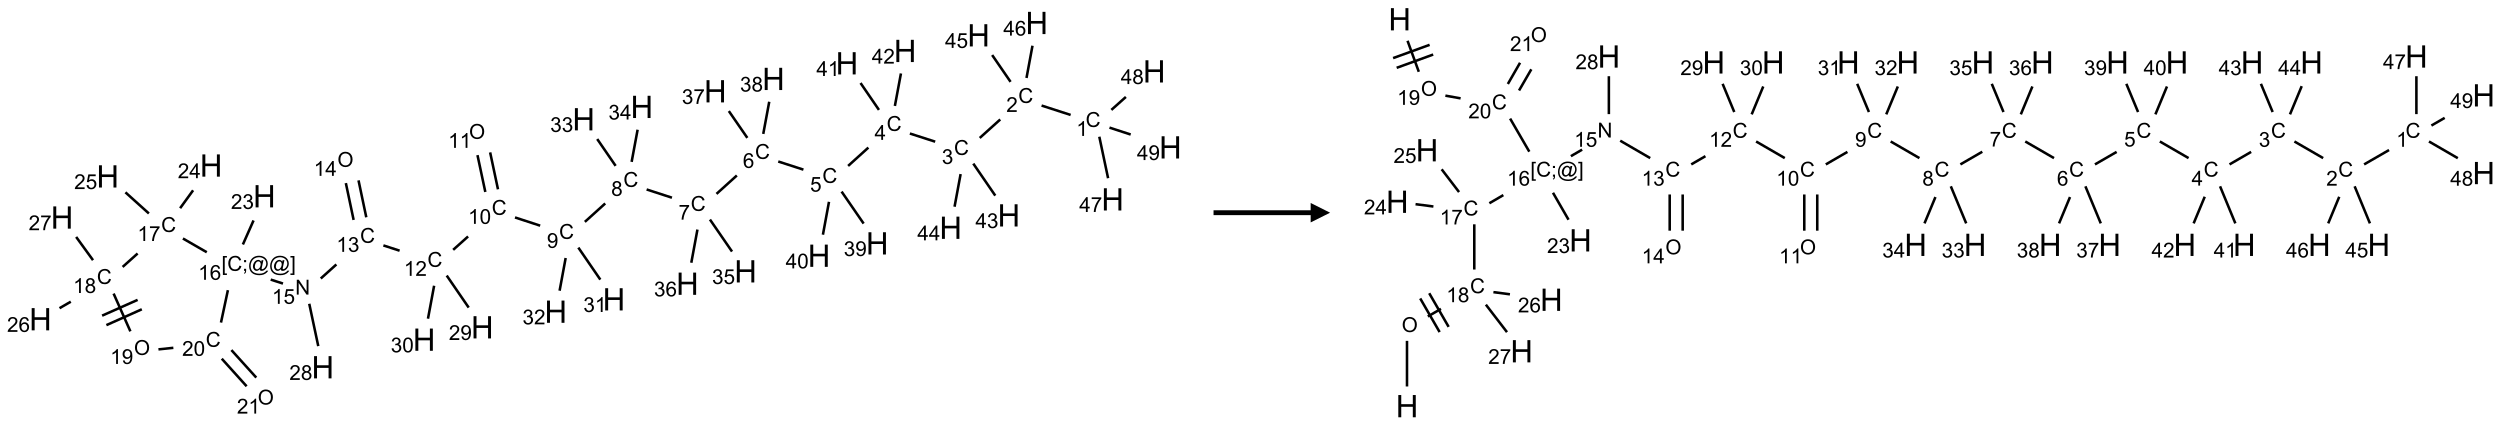 <?xml version="1.0" encoding="UTF-8"?>
<svg xmlns="http://www.w3.org/2000/svg" xmlns:xlink="http://www.w3.org/1999/xlink" width="1287" height="219" viewBox="0 0 1287 219">
<defs>
<g>
<g id="glyph-0-0">
<path d="M 1.332 0 L 1.332 -6.668 L 6.668 -6.668 L 6.668 0 Z M 1.5 -0.168 L 6.5 -0.168 L 6.5 -6.5 L 1.5 -6.5 Z M 1.5 -0.168 "/>
</g>
<g id="glyph-0-1">
<path d="M 6.27 -2.676 L 7.281 -2.422 C 7.07 -1.594 6.688 -0.961 6.137 -0.523 C 5.586 -0.086 4.914 0.129 4.121 0.129 C 3.297 0.129 2.629 -0.039 2.113 -0.371 C 1.598 -0.707 1.203 -1.191 0.934 -1.828 C 0.664 -2.465 0.531 -3.145 0.531 -3.875 C 0.531 -4.672 0.684 -5.363 0.988 -5.957 C 1.293 -6.547 1.723 -6.996 2.285 -7.305 C 2.844 -7.613 3.461 -7.766 4.137 -7.766 C 4.898 -7.766 5.543 -7.57 6.062 -7.184 C 6.582 -6.793 6.945 -6.246 7.152 -5.543 L 6.156 -5.309 C 5.98 -5.863 5.723 -6.266 5.387 -6.52 C 5.051 -6.773 4.625 -6.902 4.113 -6.902 C 3.527 -6.902 3.039 -6.762 2.645 -6.48 C 2.25 -6.199 1.973 -5.82 1.812 -5.348 C 1.652 -4.871 1.574 -4.383 1.574 -3.879 C 1.574 -3.23 1.668 -2.664 1.855 -2.18 C 2.047 -1.695 2.34 -1.332 2.738 -1.094 C 3.137 -0.855 3.57 -0.734 4.035 -0.734 C 4.602 -0.734 5.082 -0.898 5.473 -1.223 C 5.867 -1.551 6.133 -2.035 6.27 -2.676 Z M 6.27 -2.676 "/>
</g>
<g id="glyph-0-2">
<path d="M 3.973 0 L 3.035 0 L 3.035 -5.973 C 2.809 -5.758 2.516 -5.543 2.148 -5.328 C 1.781 -5.113 1.453 -4.953 1.16 -4.844 L 1.16 -5.75 C 1.684 -5.996 2.145 -6.297 2.535 -6.645 C 2.93 -6.996 3.207 -7.336 3.371 -7.668 L 3.973 -7.668 Z M 3.973 0 "/>
</g>
<g id="glyph-0-3">
<path d="M 5.371 -0.902 L 5.371 0 L 0.324 0 C 0.316 -0.227 0.352 -0.441 0.434 -0.652 C 0.562 -0.996 0.766 -1.332 1.051 -1.668 C 1.332 -2 1.742 -2.387 2.277 -2.824 C 3.105 -3.504 3.668 -4.043 3.957 -4.441 C 4.25 -4.84 4.395 -5.215 4.395 -5.566 C 4.395 -5.938 4.262 -6.254 3.996 -6.508 C 3.73 -6.762 3.387 -6.891 2.957 -6.891 C 2.508 -6.891 2.145 -6.754 1.875 -6.484 C 1.605 -6.215 1.469 -5.84 1.465 -5.359 L 0.5 -5.457 C 0.566 -6.176 0.812 -6.727 1.246 -7.102 C 1.676 -7.477 2.254 -7.668 2.98 -7.668 C 3.711 -7.668 4.293 -7.465 4.719 -7.059 C 5.145 -6.652 5.359 -6.148 5.359 -5.547 C 5.359 -5.242 5.297 -4.941 5.172 -4.645 C 5.047 -4.352 4.84 -4.039 4.551 -3.715 C 4.262 -3.387 3.777 -2.938 3.105 -2.371 C 2.543 -1.898 2.18 -1.578 2.02 -1.41 C 1.859 -1.242 1.73 -1.07 1.625 -0.902 Z M 5.371 -0.902 "/>
</g>
<g id="glyph-0-4">
<path d="M 0.449 -2.016 L 1.387 -2.141 C 1.492 -1.609 1.676 -1.227 1.934 -0.992 C 2.191 -0.758 2.508 -0.641 2.879 -0.641 C 3.32 -0.641 3.695 -0.793 3.996 -1.098 C 4.301 -1.402 4.453 -1.781 4.453 -2.234 C 4.453 -2.664 4.312 -3.02 4.031 -3.301 C 3.75 -3.578 3.391 -3.719 2.957 -3.719 C 2.781 -3.719 2.562 -3.684 2.297 -3.613 L 2.402 -4.438 C 2.465 -4.43 2.516 -4.426 2.551 -4.426 C 2.949 -4.426 3.312 -4.531 3.629 -4.738 C 3.949 -4.949 4.109 -5.27 4.109 -5.703 C 4.109 -6.047 3.992 -6.332 3.762 -6.559 C 3.527 -6.785 3.227 -6.895 2.859 -6.895 C 2.496 -6.895 2.191 -6.781 1.949 -6.551 C 1.707 -6.324 1.547 -5.98 1.48 -5.52 L 0.543 -5.688 C 0.656 -6.316 0.918 -6.805 1.324 -7.148 C 1.73 -7.492 2.234 -7.668 2.84 -7.668 C 3.254 -7.668 3.641 -7.578 3.988 -7.398 C 4.34 -7.219 4.609 -6.977 4.793 -6.668 C 4.98 -6.359 5.074 -6.031 5.074 -5.684 C 5.074 -5.352 4.984 -5.051 4.809 -4.781 C 4.629 -4.512 4.367 -4.297 4.02 -4.137 C 4.473 -4.031 4.824 -3.816 5.074 -3.488 C 5.324 -3.16 5.449 -2.75 5.449 -2.254 C 5.449 -1.59 5.203 -1.023 4.719 -0.559 C 4.234 -0.098 3.617 0.137 2.875 0.137 C 2.203 0.137 1.648 -0.062 1.207 -0.465 C 0.762 -0.863 0.512 -1.379 0.449 -2.016 Z M 0.449 -2.016 "/>
</g>
<g id="glyph-0-5">
<path d="M 3.449 0 L 3.449 -1.828 L 0.137 -1.828 L 0.137 -2.688 L 3.621 -7.637 L 4.387 -7.637 L 4.387 -2.688 L 5.418 -2.688 L 5.418 -1.828 L 4.387 -1.828 L 4.387 0 Z M 3.449 -2.688 L 3.449 -6.129 L 1.059 -2.688 Z M 3.449 -2.688 "/>
</g>
<g id="glyph-0-6">
<path d="M 0.441 -2 L 1.426 -2.082 C 1.5 -1.605 1.668 -1.242 1.934 -1.004 C 2.199 -0.762 2.52 -0.641 2.895 -0.641 C 3.348 -0.641 3.73 -0.812 4.043 -1.152 C 4.355 -1.492 4.512 -1.941 4.512 -2.504 C 4.512 -3.039 4.359 -3.461 4.059 -3.77 C 3.758 -4.078 3.367 -4.234 2.879 -4.234 C 2.578 -4.234 2.305 -4.164 2.062 -4.027 C 1.82 -3.891 1.629 -3.715 1.488 -3.496 L 0.609 -3.609 L 1.348 -7.531 L 5.145 -7.531 L 5.145 -6.637 L 2.098 -6.637 L 1.688 -4.582 C 2.145 -4.902 2.625 -5.062 3.129 -5.062 C 3.797 -5.062 4.359 -4.832 4.816 -4.371 C 5.277 -3.91 5.504 -3.312 5.504 -2.59 C 5.504 -1.898 5.305 -1.301 4.902 -0.797 C 4.41 -0.18 3.742 0.129 2.895 0.129 C 2.199 0.129 1.633 -0.062 1.195 -0.453 C 0.758 -0.844 0.504 -1.359 0.441 -2 Z M 0.441 -2 "/>
</g>
<g id="glyph-0-7">
<path d="M 5.309 -5.766 L 4.375 -5.691 C 4.293 -6.059 4.172 -6.328 4.02 -6.496 C 3.766 -6.762 3.453 -6.895 3.082 -6.895 C 2.785 -6.895 2.523 -6.812 2.297 -6.645 C 2 -6.43 1.77 -6.117 1.598 -5.703 C 1.43 -5.289 1.34 -4.703 1.332 -3.938 C 1.559 -4.281 1.836 -4.535 2.16 -4.703 C 2.488 -4.871 2.828 -4.953 3.188 -4.953 C 3.812 -4.953 4.344 -4.723 4.785 -4.262 C 5.223 -3.801 5.441 -3.207 5.441 -2.48 C 5.441 -2 5.34 -1.555 5.133 -1.145 C 4.926 -0.73 4.641 -0.418 4.281 -0.199 C 3.922 0.02 3.512 0.129 3.051 0.129 C 2.27 0.129 1.633 -0.156 1.141 -0.73 C 0.648 -1.305 0.402 -2.254 0.402 -3.574 C 0.402 -5.051 0.672 -6.121 1.219 -6.793 C 1.695 -7.375 2.336 -7.668 3.141 -7.668 C 3.742 -7.668 4.234 -7.5 4.617 -7.16 C 5 -6.824 5.23 -6.359 5.309 -5.766 Z M 1.48 -2.473 C 1.48 -2.152 1.547 -1.844 1.684 -1.547 C 1.82 -1.25 2.016 -1.027 2.262 -0.871 C 2.508 -0.719 2.766 -0.641 3.035 -0.641 C 3.434 -0.641 3.773 -0.801 4.059 -1.121 C 4.344 -1.441 4.484 -1.875 4.484 -2.422 C 4.484 -2.949 4.344 -3.367 4.062 -3.668 C 3.781 -3.973 3.426 -4.125 3 -4.125 C 2.578 -4.125 2.219 -3.973 1.922 -3.668 C 1.625 -3.363 1.48 -2.969 1.48 -2.473 Z M 1.48 -2.473 "/>
</g>
<g id="glyph-0-8">
<path d="M 0.504 -6.637 L 0.504 -7.535 L 5.449 -7.535 L 5.449 -6.809 C 4.961 -6.289 4.48 -5.602 4.004 -4.746 C 3.527 -3.887 3.156 -3.004 2.895 -2.098 C 2.707 -1.461 2.59 -0.762 2.535 0 L 1.574 0 C 1.582 -0.602 1.703 -1.328 1.926 -2.176 C 2.152 -3.027 2.477 -3.848 2.898 -4.637 C 3.32 -5.426 3.77 -6.094 4.246 -6.637 Z M 0.504 -6.637 "/>
</g>
<g id="glyph-0-9">
<path d="M 1.887 -4.141 C 1.496 -4.281 1.207 -4.484 1.02 -4.75 C 0.832 -5.016 0.738 -5.328 0.738 -5.699 C 0.738 -6.254 0.938 -6.719 1.34 -7.098 C 1.738 -7.477 2.27 -7.668 2.934 -7.668 C 3.598 -7.668 4.137 -7.473 4.543 -7.086 C 4.949 -6.699 5.152 -6.227 5.152 -5.672 C 5.152 -5.316 5.059 -5.008 4.871 -4.746 C 4.688 -4.484 4.406 -4.281 4.027 -4.141 C 4.496 -3.988 4.852 -3.742 5.098 -3.402 C 5.34 -3.062 5.465 -2.656 5.465 -2.184 C 5.465 -1.531 5.234 -0.98 4.77 -0.535 C 4.309 -0.09 3.703 0.129 2.949 0.129 C 2.195 0.129 1.586 -0.094 1.125 -0.539 C 0.664 -0.984 0.434 -1.543 0.434 -2.207 C 0.434 -2.703 0.559 -3.121 0.809 -3.457 C 1.062 -3.793 1.422 -4.02 1.887 -4.141 Z M 1.699 -5.73 C 1.699 -5.367 1.812 -5.074 2.047 -4.844 C 2.281 -4.613 2.582 -4.5 2.953 -4.5 C 3.312 -4.5 3.609 -4.613 3.84 -4.84 C 4.07 -5.066 4.188 -5.348 4.188 -5.676 C 4.188 -6.02 4.07 -6.309 3.832 -6.543 C 3.594 -6.777 3.297 -6.895 2.941 -6.895 C 2.586 -6.895 2.289 -6.781 2.051 -6.551 C 1.816 -6.324 1.699 -6.047 1.699 -5.73 Z M 1.395 -2.203 C 1.395 -1.938 1.461 -1.676 1.586 -1.426 C 1.711 -1.176 1.902 -0.984 2.152 -0.848 C 2.402 -0.711 2.672 -0.641 2.957 -0.641 C 3.406 -0.641 3.777 -0.785 4.066 -1.074 C 4.359 -1.363 4.504 -1.727 4.504 -2.172 C 4.504 -2.625 4.355 -2.996 4.055 -3.293 C 3.754 -3.586 3.379 -3.734 2.926 -3.734 C 2.484 -3.734 2.121 -3.59 1.832 -3.297 C 1.543 -3.004 1.395 -2.641 1.395 -2.203 Z M 1.395 -2.203 "/>
</g>
<g id="glyph-0-10">
<path d="M 0.582 -1.766 L 1.484 -1.848 C 1.562 -1.426 1.707 -1.117 1.922 -0.926 C 2.137 -0.734 2.414 -0.641 2.75 -0.641 C 3.039 -0.641 3.289 -0.707 3.508 -0.84 C 3.727 -0.973 3.902 -1.148 4.043 -1.367 C 4.18 -1.586 4.297 -1.887 4.391 -2.262 C 4.484 -2.637 4.531 -3.016 4.531 -3.406 C 4.531 -3.449 4.531 -3.512 4.527 -3.594 C 4.34 -3.297 4.082 -3.055 3.758 -2.867 C 3.434 -2.68 3.082 -2.59 2.703 -2.59 C 2.07 -2.59 1.535 -2.816 1.098 -3.277 C 0.66 -3.734 0.441 -4.34 0.441 -5.09 C 0.441 -5.863 0.672 -6.484 1.129 -6.957 C 1.586 -7.43 2.156 -7.668 2.844 -7.668 C 3.34 -7.668 3.793 -7.531 4.207 -7.266 C 4.617 -7 4.93 -6.617 5.145 -6.121 C 5.355 -5.629 5.465 -4.91 5.465 -3.973 C 5.465 -2.996 5.359 -2.223 5.145 -1.645 C 4.934 -1.066 4.617 -0.625 4.199 -0.324 C 3.781 -0.02 3.293 0.129 2.73 0.129 C 2.133 0.129 1.645 -0.035 1.266 -0.367 C 0.887 -0.699 0.66 -1.164 0.582 -1.766 Z M 4.422 -5.137 C 4.422 -5.676 4.277 -6.102 3.992 -6.418 C 3.707 -6.734 3.359 -6.891 2.957 -6.891 C 2.543 -6.891 2.18 -6.719 1.871 -6.379 C 1.562 -6.039 1.406 -5.598 1.406 -5.059 C 1.406 -4.57 1.555 -4.176 1.848 -3.871 C 2.141 -3.566 2.5 -3.418 2.934 -3.418 C 3.367 -3.418 3.723 -3.57 4.004 -3.871 C 4.281 -4.176 4.422 -4.598 4.422 -5.137 Z M 4.422 -5.137 "/>
</g>
<g id="glyph-0-11">
<path d="M 0.441 -3.766 C 0.441 -4.668 0.535 -5.395 0.723 -5.945 C 0.906 -6.496 1.184 -6.922 1.551 -7.219 C 1.918 -7.516 2.375 -7.668 2.934 -7.668 C 3.344 -7.668 3.703 -7.586 4.012 -7.418 C 4.32 -7.254 4.574 -7.016 4.777 -6.707 C 4.977 -6.395 5.137 -6.016 5.25 -5.57 C 5.363 -5.125 5.422 -4.523 5.422 -3.766 C 5.422 -2.871 5.328 -2.148 5.145 -1.598 C 4.961 -1.047 4.688 -0.621 4.32 -0.32 C 3.953 -0.02 3.492 0.129 2.934 0.129 C 2.195 0.129 1.617 -0.133 1.199 -0.66 C 0.695 -1.297 0.441 -2.332 0.441 -3.766 Z M 1.406 -3.766 C 1.406 -2.512 1.555 -1.68 1.848 -1.262 C 2.141 -0.848 2.5 -0.641 2.934 -0.641 C 3.363 -0.641 3.727 -0.848 4.02 -1.266 C 4.312 -1.684 4.457 -2.516 4.457 -3.766 C 4.457 -5.023 4.312 -5.859 4.02 -6.27 C 3.727 -6.684 3.359 -6.891 2.922 -6.891 C 2.492 -6.891 2.148 -6.707 1.891 -6.344 C 1.566 -5.879 1.406 -5.02 1.406 -3.766 Z M 1.406 -3.766 "/>
</g>
<g id="glyph-0-12">
<path d="M 0.516 -3.719 C 0.516 -4.984 0.855 -5.977 1.535 -6.695 C 2.215 -7.414 3.094 -7.77 4.172 -7.77 C 4.875 -7.77 5.512 -7.602 6.078 -7.266 C 6.645 -6.93 7.074 -6.461 7.371 -5.855 C 7.668 -5.254 7.816 -4.57 7.816 -3.809 C 7.816 -3.035 7.66 -2.34 7.348 -1.73 C 7.035 -1.117 6.594 -0.656 6.02 -0.34 C 5.449 -0.027 4.828 0.129 4.168 0.129 C 3.449 0.129 2.805 -0.043 2.238 -0.391 C 1.672 -0.738 1.246 -1.211 0.953 -1.812 C 0.66 -2.414 0.516 -3.047 0.516 -3.719 Z M 1.559 -3.703 C 1.559 -2.781 1.805 -2.059 2.301 -1.527 C 2.793 -1 3.414 -0.734 4.16 -0.734 C 4.922 -0.734 5.547 -1 6.039 -1.535 C 6.531 -2.07 6.777 -2.828 6.777 -3.812 C 6.777 -4.434 6.672 -4.977 6.461 -5.441 C 6.25 -5.902 5.945 -6.262 5.539 -6.52 C 5.133 -6.773 4.68 -6.902 4.176 -6.902 C 3.461 -6.902 2.848 -6.656 2.332 -6.164 C 1.816 -5.672 1.559 -4.852 1.559 -3.703 Z M 1.559 -3.703 "/>
</g>
<g id="glyph-0-13">
<path d="M 0.812 0 L 0.812 -7.637 L 1.848 -7.637 L 5.859 -1.641 L 5.859 -7.637 L 6.828 -7.637 L 6.828 0 L 5.793 0 L 1.781 -6 L 1.781 0 Z M 0.812 0 "/>
</g>
<g id="glyph-0-14">
<path d="M 0.723 2.121 L 0.723 -7.637 L 2.793 -7.637 L 2.793 -6.859 L 1.66 -6.859 L 1.66 1.344 L 2.793 1.344 L 2.793 2.121 Z M 0.723 2.121 "/>
</g>
<g id="glyph-0-15">
<path d="M 0.949 -4.465 L 0.949 -5.531 L 2.016 -5.531 L 2.016 -4.465 Z M 0.949 0 L 0.949 -1.066 L 2.016 -1.066 L 2.016 0 C 2.016 0.391 1.945 0.711 1.809 0.949 C 1.668 1.191 1.449 1.379 1.145 1.512 L 0.887 1.109 C 1.082 1.023 1.23 0.895 1.324 0.727 C 1.418 0.559 1.469 0.316 1.48 0 Z M 0.949 0 "/>
</g>
<g id="glyph-0-16">
<path d="M 6.047 -0.848 C 5.82 -0.59 5.57 -0.379 5.289 -0.223 C 5.008 -0.062 4.73 0.016 4.449 0.016 C 4.141 0.016 3.84 -0.074 3.547 -0.254 C 3.254 -0.434 3.02 -0.715 2.836 -1.09 C 2.652 -1.465 2.562 -1.875 2.562 -2.324 C 2.562 -2.875 2.703 -3.43 2.988 -3.98 C 3.27 -4.535 3.621 -4.953 4.043 -5.23 C 4.461 -5.508 4.871 -5.645 5.266 -5.645 C 5.566 -5.645 5.855 -5.566 6.129 -5.41 C 6.402 -5.25 6.641 -5.012 6.84 -4.688 L 7.016 -5.496 L 7.949 -5.496 L 7.199 -2 C 7.094 -1.516 7.043 -1.246 7.043 -1.191 C 7.043 -1.098 7.078 -1.02 7.148 -0.949 C 7.219 -0.883 7.305 -0.848 7.406 -0.848 C 7.59 -0.848 7.832 -0.953 8.129 -1.168 C 8.527 -1.445 8.84 -1.816 9.07 -2.285 C 9.301 -2.75 9.418 -3.234 9.418 -3.73 C 9.418 -4.309 9.27 -4.852 8.973 -5.355 C 8.676 -5.859 8.23 -6.262 7.645 -6.562 C 7.055 -6.863 6.406 -7.016 5.691 -7.016 C 4.879 -7.016 4.137 -6.824 3.465 -6.445 C 2.793 -6.066 2.273 -5.52 1.902 -4.809 C 1.535 -4.098 1.348 -3.34 1.348 -2.527 C 1.348 -1.676 1.535 -0.941 1.902 -0.328 C 2.273 0.285 2.809 0.742 3.508 1.035 C 4.207 1.328 4.984 1.473 5.832 1.473 C 6.742 1.473 7.504 1.32 8.121 1.016 C 8.734 0.711 9.195 0.34 9.5 -0.098 L 10.441 -0.098 C 10.266 0.266 9.961 0.637 9.531 1.016 C 9.102 1.395 8.59 1.695 7.996 1.914 C 7.402 2.133 6.688 2.246 5.848 2.246 C 5.078 2.246 4.367 2.145 3.715 1.949 C 3.066 1.75 2.512 1.453 2.051 1.055 C 1.594 0.656 1.25 0.199 1.016 -0.316 C 0.723 -0.973 0.578 -1.684 0.578 -2.441 C 0.578 -3.289 0.75 -4.098 1.098 -4.863 C 1.523 -5.805 2.125 -6.527 2.902 -7.027 C 3.684 -7.527 4.629 -7.777 5.738 -7.777 C 6.602 -7.777 7.375 -7.602 8.059 -7.246 C 8.746 -6.895 9.285 -6.371 9.684 -5.672 C 10.02 -5.07 10.188 -4.418 10.188 -3.715 C 10.188 -2.707 9.832 -1.812 9.125 -1.031 C 8.492 -0.328 7.801 0.02 7.051 0.02 C 6.812 0.02 6.617 -0.016 6.473 -0.09 C 6.324 -0.16 6.215 -0.266 6.145 -0.402 C 6.102 -0.488 6.066 -0.637 6.047 -0.848 Z M 3.527 -2.262 C 3.527 -1.785 3.641 -1.414 3.863 -1.152 C 4.09 -0.887 4.348 -0.754 4.641 -0.754 C 4.836 -0.754 5.039 -0.812 5.254 -0.93 C 5.469 -1.047 5.676 -1.219 5.871 -1.449 C 6.066 -1.676 6.23 -1.969 6.355 -2.32 C 6.48 -2.672 6.543 -3.027 6.543 -3.379 C 6.543 -3.852 6.426 -4.219 6.191 -4.48 C 5.957 -4.738 5.672 -4.871 5.332 -4.871 C 5.109 -4.871 4.902 -4.812 4.707 -4.699 C 4.512 -4.586 4.32 -4.406 4.137 -4.156 C 3.953 -3.906 3.805 -3.602 3.691 -3.246 C 3.582 -2.887 3.527 -2.559 3.527 -2.262 Z M 3.527 -2.262 "/>
</g>
<g id="glyph-0-17">
<path d="M 2.27 2.121 L 0.203 2.121 L 0.203 1.344 L 1.332 1.344 L 1.332 -6.859 L 0.203 -6.859 L 0.203 -7.637 L 2.27 -7.637 Z M 2.27 2.121 "/>
</g>
<g id="glyph-1-0">
<path d="M 2 0 L 2 -10 L 10 -10 L 10 0 Z M 2.25 -0.25 L 9.75 -0.25 L 9.75 -9.75 L 2.25 -9.75 Z M 2.25 -0.25 "/>
</g>
<g id="glyph-1-1">
<path d="M 1.281 0 L 1.281 -11.453 L 2.797 -11.453 L 2.797 -6.75 L 8.75 -6.75 L 8.75 -11.453 L 10.266 -11.453 L 10.266 0 L 8.75 0 L 8.75 -5.398 L 2.797 -5.398 L 2.797 0 Z M 1.281 0 "/>
</g>
</g>
</defs>
<path fill="none" stroke-width="0.033" stroke-linecap="butt" stroke-linejoin="miter" stroke="rgb(0%, 0%, 0%)" stroke-opacity="1" stroke-miterlimit="10" d="M 13.259 1.184 L 12.885 1.063 " transform="matrix(40, 0, 0, 40, 20.803, 11.818)"/>
<path fill="none" stroke-width="0.033" stroke-linecap="butt" stroke-linejoin="miter" stroke="rgb(0%, 0%, 0%)" stroke-opacity="1" stroke-miterlimit="10" d="M 12.353 1.242 L 12.089 1.48 " transform="matrix(40, 0, 0, 40, 20.803, 11.818)"/>
<path fill="none" stroke-width="0.033" stroke-linecap="butt" stroke-linejoin="miter" stroke="rgb(0%, 0%, 0%)" stroke-opacity="1" stroke-miterlimit="10" d="M 11.516 1.528 L 11.19 1.423 " transform="matrix(40, 0, 0, 40, 20.803, 11.818)"/>
<path fill="none" stroke-width="0.033" stroke-linecap="butt" stroke-linejoin="miter" stroke="rgb(0%, 0%, 0%)" stroke-opacity="1" stroke-miterlimit="10" d="M 10.656 1.604 L 10.395 1.84 " transform="matrix(40, 0, 0, 40, 20.803, 11.818)"/>
<path fill="none" stroke-width="0.033" stroke-linecap="butt" stroke-linejoin="miter" stroke="rgb(0%, 0%, 0%)" stroke-opacity="1" stroke-miterlimit="10" d="M 9.82 1.888 L 9.496 1.783 " transform="matrix(40, 0, 0, 40, 20.803, 11.818)"/>
<path fill="none" stroke-width="0.033" stroke-linecap="butt" stroke-linejoin="miter" stroke="rgb(0%, 0%, 0%)" stroke-opacity="1" stroke-miterlimit="10" d="M 8.963 1.963 L 8.701 2.2 " transform="matrix(40, 0, 0, 40, 20.803, 11.818)"/>
<path fill="none" stroke-width="0.033" stroke-linecap="butt" stroke-linejoin="miter" stroke="rgb(0%, 0%, 0%)" stroke-opacity="1" stroke-miterlimit="10" d="M 8.128 2.249 L 7.802 2.143 " transform="matrix(40, 0, 0, 40, 20.803, 11.818)"/>
<path fill="none" stroke-width="0.033" stroke-linecap="butt" stroke-linejoin="miter" stroke="rgb(0%, 0%, 0%)" stroke-opacity="1" stroke-miterlimit="10" d="M 7.269 2.323 L 7.007 2.56 " transform="matrix(40, 0, 0, 40, 20.803, 11.818)"/>
<path fill="none" stroke-width="0.033" stroke-linecap="butt" stroke-linejoin="miter" stroke="rgb(0%, 0%, 0%)" stroke-opacity="1" stroke-miterlimit="10" d="M 6.432 2.609 L 6.108 2.503 " transform="matrix(40, 0, 0, 40, 20.803, 11.818)"/>
<path fill="none" stroke-width="0.033" stroke-linecap="butt" stroke-linejoin="miter" stroke="rgb(0%, 0%, 0%)" stroke-opacity="1" stroke-miterlimit="10" d="M 5.889 2.141 L 5.788 1.666 " transform="matrix(40, 0, 0, 40, 20.803, 11.818)"/>
<path fill="none" stroke-width="0.033" stroke-linecap="butt" stroke-linejoin="miter" stroke="rgb(0%, 0%, 0%)" stroke-opacity="1" stroke-miterlimit="10" d="M 5.726 2.175 L 5.625 1.701 " transform="matrix(40, 0, 0, 40, 20.803, 11.818)"/>
<path fill="none" stroke-width="0.033" stroke-linecap="butt" stroke-linejoin="miter" stroke="rgb(0%, 0%, 0%)" stroke-opacity="1" stroke-miterlimit="10" d="M 5.504 2.748 L 5.312 2.92 " transform="matrix(40, 0, 0, 40, 20.803, 11.818)"/>
<path fill="none" stroke-width="0.033" stroke-linecap="butt" stroke-linejoin="miter" stroke="rgb(0%, 0%, 0%)" stroke-opacity="1" stroke-miterlimit="10" d="M 4.623 2.931 L 4.414 2.863 " transform="matrix(40, 0, 0, 40, 20.803, 11.818)"/>
<path fill="none" stroke-width="0.033" stroke-linecap="butt" stroke-linejoin="miter" stroke="rgb(0%, 0%, 0%)" stroke-opacity="1" stroke-miterlimit="10" d="M 4.194 2.501 L 4.094 2.026 " transform="matrix(40, 0, 0, 40, 20.803, 11.818)"/>
<path fill="none" stroke-width="0.033" stroke-linecap="butt" stroke-linejoin="miter" stroke="rgb(0%, 0%, 0%)" stroke-opacity="1" stroke-miterlimit="10" d="M 4.031 2.535 L 3.931 2.061 " transform="matrix(40, 0, 0, 40, 20.803, 11.818)"/>
<path fill="none" stroke-width="0.033" stroke-linecap="butt" stroke-linejoin="miter" stroke="rgb(0%, 0%, 0%)" stroke-opacity="1" stroke-miterlimit="10" d="M 3.809 3.108 L 3.608 3.289 " transform="matrix(40, 0, 0, 40, 20.803, 11.818)"/>
<path fill="none" stroke-width="0.033" stroke-linecap="butt" stroke-linejoin="miter" stroke="rgb(0%, 0%, 0%)" stroke-opacity="1" stroke-miterlimit="10" d="M 3.122 3.354 L 2.964 3.303 " transform="matrix(40, 0, 0, 40, 20.803, 11.818)"/>
<path fill="none" stroke-width="0.033" stroke-linecap="butt" stroke-linejoin="miter" stroke="rgb(0%, 0%, 0%)" stroke-opacity="1" stroke-miterlimit="10" d="M 2.606 2.851 L 2.743 2.542 " transform="matrix(40, 0, 0, 40, 20.803, 11.818)"/>
<path fill="none" stroke-width="0.033" stroke-linecap="butt" stroke-linejoin="miter" stroke="rgb(0%, 0%, 0%)" stroke-opacity="1" stroke-miterlimit="10" d="M 2.141 2.951 L 1.834 2.774 " transform="matrix(40, 0, 0, 40, 20.803, 11.818)"/>
<path fill="none" stroke-width="0.033" stroke-linecap="butt" stroke-linejoin="miter" stroke="rgb(0%, 0%, 0%)" stroke-opacity="1" stroke-miterlimit="10" d="M 1.798 2.384 L 1.965 2.154 " transform="matrix(40, 0, 0, 40, 20.803, 11.818)"/>
<path fill="none" stroke-width="0.033" stroke-linecap="butt" stroke-linejoin="miter" stroke="rgb(0%, 0%, 0%)" stroke-opacity="1" stroke-miterlimit="10" d="M 1.396 2.452 L 1.094 2.18 " transform="matrix(40, 0, 0, 40, 20.803, 11.818)"/>
<path fill="none" stroke-width="0.033" stroke-linecap="butt" stroke-linejoin="miter" stroke="rgb(0%, 0%, 0%)" stroke-opacity="1" stroke-miterlimit="10" d="M 1.251 2.967 L 1.058 3.14 " transform="matrix(40, 0, 0, 40, 20.803, 11.818)"/>
<path fill="none" stroke-width="0.033" stroke-linecap="butt" stroke-linejoin="miter" stroke="rgb(0%, 0%, 0%)" stroke-opacity="1" stroke-miterlimit="10" d="M 0.391 3.587 L 0.246 3.671 " transform="matrix(40, 0, 0, 40, 20.803, 11.818)"/>
<path fill="none" stroke-width="0.033" stroke-linecap="butt" stroke-linejoin="miter" stroke="rgb(0%, 0%, 0%)" stroke-opacity="1" stroke-miterlimit="10" d="M 0.677 3.053 L 0.46 2.754 " transform="matrix(40, 0, 0, 40, 20.803, 11.818)"/>
<path fill="none" stroke-width="0.033" stroke-linecap="butt" stroke-linejoin="miter" stroke="rgb(0%, 0%, 0%)" stroke-opacity="1" stroke-miterlimit="10" d="M 0.942 3.483 L 1.158 3.969 " transform="matrix(40, 0, 0, 40, 20.803, 11.818)"/>
<path fill="none" stroke-width="0.033" stroke-linecap="butt" stroke-linejoin="miter" stroke="rgb(0%, 0%, 0%)" stroke-opacity="1" stroke-miterlimit="10" d="M 0.849 3.889 L 1.305 3.685 " transform="matrix(40, 0, 0, 40, 20.803, 11.818)"/>
<path fill="none" stroke-width="0.033" stroke-linecap="butt" stroke-linejoin="miter" stroke="rgb(0%, 0%, 0%)" stroke-opacity="1" stroke-miterlimit="10" d="M 0.794 3.767 L 1.251 3.564 " transform="matrix(40, 0, 0, 40, 20.803, 11.818)"/>
<path fill="none" stroke-width="0.033" stroke-linecap="butt" stroke-linejoin="miter" stroke="rgb(0%, 0%, 0%)" stroke-opacity="1" stroke-miterlimit="10" d="M 1.519 4.201 L 1.711 4.181 " transform="matrix(40, 0, 0, 40, 20.803, 11.818)"/>
<path fill="none" stroke-width="0.033" stroke-linecap="butt" stroke-linejoin="miter" stroke="rgb(0%, 0%, 0%)" stroke-opacity="1" stroke-miterlimit="10" d="M 2.324 3.856 L 2.413 3.439 " transform="matrix(40, 0, 0, 40, 20.803, 11.818)"/>
<path fill="none" stroke-width="0.033" stroke-linecap="butt" stroke-linejoin="miter" stroke="rgb(0%, 0%, 0%)" stroke-opacity="1" stroke-miterlimit="10" d="M 2.334 4.321 L 2.654 4.676 " transform="matrix(40, 0, 0, 40, 20.803, 11.818)"/>
<path fill="none" stroke-width="0.033" stroke-linecap="butt" stroke-linejoin="miter" stroke="rgb(0%, 0%, 0%)" stroke-opacity="1" stroke-miterlimit="10" d="M 2.458 4.21 L 2.778 4.564 " transform="matrix(40, 0, 0, 40, 20.803, 11.818)"/>
<path fill="none" stroke-width="0.033" stroke-linecap="butt" stroke-linejoin="miter" stroke="rgb(0%, 0%, 0%)" stroke-opacity="1" stroke-miterlimit="10" d="M 3.46 3.614 L 3.576 4.159 " transform="matrix(40, 0, 0, 40, 20.803, 11.818)"/>
<path fill="none" stroke-width="0.033" stroke-linecap="butt" stroke-linejoin="miter" stroke="rgb(0%, 0%, 0%)" stroke-opacity="1" stroke-miterlimit="10" d="M 5.229 3.251 L 5.512 3.663 " transform="matrix(40, 0, 0, 40, 20.803, 11.818)"/>
<path fill="none" stroke-width="0.033" stroke-linecap="butt" stroke-linejoin="miter" stroke="rgb(0%, 0%, 0%)" stroke-opacity="1" stroke-miterlimit="10" d="M 5.067 3.382 L 4.988 3.806 " transform="matrix(40, 0, 0, 40, 20.803, 11.818)"/>
<path fill="none" stroke-width="0.033" stroke-linecap="butt" stroke-linejoin="miter" stroke="rgb(0%, 0%, 0%)" stroke-opacity="1" stroke-miterlimit="10" d="M 6.923 2.891 L 7.206 3.303 " transform="matrix(40, 0, 0, 40, 20.803, 11.818)"/>
<path fill="none" stroke-width="0.033" stroke-linecap="butt" stroke-linejoin="miter" stroke="rgb(0%, 0%, 0%)" stroke-opacity="1" stroke-miterlimit="10" d="M 6.76 3.025 L 6.682 3.446 " transform="matrix(40, 0, 0, 40, 20.803, 11.818)"/>
<path fill="none" stroke-width="0.033" stroke-linecap="butt" stroke-linejoin="miter" stroke="rgb(0%, 0%, 0%)" stroke-opacity="1" stroke-miterlimit="10" d="M 7.403 1.839 L 7.166 1.494 " transform="matrix(40, 0, 0, 40, 20.803, 11.818)"/>
<path fill="none" stroke-width="0.033" stroke-linecap="butt" stroke-linejoin="miter" stroke="rgb(0%, 0%, 0%)" stroke-opacity="1" stroke-miterlimit="10" d="M 7.609 1.788 L 7.686 1.374 " transform="matrix(40, 0, 0, 40, 20.803, 11.818)"/>
<path fill="none" stroke-width="0.033" stroke-linecap="butt" stroke-linejoin="miter" stroke="rgb(0%, 0%, 0%)" stroke-opacity="1" stroke-miterlimit="10" d="M 8.617 2.53 L 8.901 2.942 " transform="matrix(40, 0, 0, 40, 20.803, 11.818)"/>
<path fill="none" stroke-width="0.033" stroke-linecap="butt" stroke-linejoin="miter" stroke="rgb(0%, 0%, 0%)" stroke-opacity="1" stroke-miterlimit="10" d="M 8.456 2.659 L 8.377 3.086 " transform="matrix(40, 0, 0, 40, 20.803, 11.818)"/>
<path fill="none" stroke-width="0.033" stroke-linecap="butt" stroke-linejoin="miter" stroke="rgb(0%, 0%, 0%)" stroke-opacity="1" stroke-miterlimit="10" d="M 9.098 1.479 L 8.86 1.134 " transform="matrix(40, 0, 0, 40, 20.803, 11.818)"/>
<path fill="none" stroke-width="0.033" stroke-linecap="butt" stroke-linejoin="miter" stroke="rgb(0%, 0%, 0%)" stroke-opacity="1" stroke-miterlimit="10" d="M 9.303 1.428 L 9.38 1.014 " transform="matrix(40, 0, 0, 40, 20.803, 11.818)"/>
<path fill="none" stroke-width="0.033" stroke-linecap="butt" stroke-linejoin="miter" stroke="rgb(0%, 0%, 0%)" stroke-opacity="1" stroke-miterlimit="10" d="M 10.311 2.17 L 10.595 2.582 " transform="matrix(40, 0, 0, 40, 20.803, 11.818)"/>
<path fill="none" stroke-width="0.033" stroke-linecap="butt" stroke-linejoin="miter" stroke="rgb(0%, 0%, 0%)" stroke-opacity="1" stroke-miterlimit="10" d="M 10.149 2.302 L 10.071 2.725 " transform="matrix(40, 0, 0, 40, 20.803, 11.818)"/>
<path fill="none" stroke-width="0.033" stroke-linecap="butt" stroke-linejoin="miter" stroke="rgb(0%, 0%, 0%)" stroke-opacity="1" stroke-miterlimit="10" d="M 10.792 1.119 L 10.555 0.773 " transform="matrix(40, 0, 0, 40, 20.803, 11.818)"/>
<path fill="none" stroke-width="0.033" stroke-linecap="butt" stroke-linejoin="miter" stroke="rgb(0%, 0%, 0%)" stroke-opacity="1" stroke-miterlimit="10" d="M 10.997 1.068 L 11.075 0.65 " transform="matrix(40, 0, 0, 40, 20.803, 11.818)"/>
<path fill="none" stroke-width="0.033" stroke-linecap="butt" stroke-linejoin="miter" stroke="rgb(0%, 0%, 0%)" stroke-opacity="1" stroke-miterlimit="10" d="M 12.006 1.81 L 12.289 2.222 " transform="matrix(40, 0, 0, 40, 20.803, 11.818)"/>
<path fill="none" stroke-width="0.033" stroke-linecap="butt" stroke-linejoin="miter" stroke="rgb(0%, 0%, 0%)" stroke-opacity="1" stroke-miterlimit="10" d="M 11.843 1.945 L 11.765 2.365 " transform="matrix(40, 0, 0, 40, 20.803, 11.818)"/>
<path fill="none" stroke-width="0.033" stroke-linecap="butt" stroke-linejoin="miter" stroke="rgb(0%, 0%, 0%)" stroke-opacity="1" stroke-miterlimit="10" d="M 12.486 0.758 L 12.249 0.413 " transform="matrix(40, 0, 0, 40, 20.803, 11.818)"/>
<path fill="none" stroke-width="0.033" stroke-linecap="butt" stroke-linejoin="miter" stroke="rgb(0%, 0%, 0%)" stroke-opacity="1" stroke-miterlimit="10" d="M 12.691 0.708 L 12.768 0.293 " transform="matrix(40, 0, 0, 40, 20.803, 11.818)"/>
<path fill="none" stroke-width="0.033" stroke-linecap="butt" stroke-linejoin="miter" stroke="rgb(0%, 0%, 0%)" stroke-opacity="1" stroke-miterlimit="10" d="M 13.628 1.464 L 13.741 1.998 " transform="matrix(40, 0, 0, 40, 20.803, 11.818)"/>
<path fill="none" stroke-width="0.033" stroke-linecap="butt" stroke-linejoin="miter" stroke="rgb(0%, 0%, 0%)" stroke-opacity="1" stroke-miterlimit="10" d="M 13.783 1.119 L 13.97 0.952 " transform="matrix(40, 0, 0, 40, 20.803, 11.818)"/>
<path fill="none" stroke-width="0.033" stroke-linecap="butt" stroke-linejoin="miter" stroke="rgb(0%, 0%, 0%)" stroke-opacity="1" stroke-miterlimit="10" d="M 13.759 1.347 L 14.032 1.436 " transform="matrix(40, 0, 0, 40, 20.803, 11.818)"/>
<g fill="rgb(0%, 0%, 0%)" fill-opacity="1">
<use xlink:href="#glyph-0-1" x="558.867" y="65.355"/>
</g>
<g fill="rgb(0%, 0%, 0%)" fill-opacity="1">
<use xlink:href="#glyph-0-2" x="554.09" y="69.988"/>
</g>
<g fill="rgb(0%, 0%, 0%)" fill-opacity="1">
<use xlink:href="#glyph-0-1" x="524.203" y="52.992"/>
</g>
<g fill="rgb(0%, 0%, 0%)" fill-opacity="1">
<use xlink:href="#glyph-0-3" x="518.031" y="57.629"/>
</g>
<g fill="rgb(0%, 0%, 0%)" fill-opacity="1">
<use xlink:href="#glyph-0-1" x="491.102" y="79.758"/>
</g>
<g fill="rgb(0%, 0%, 0%)" fill-opacity="1">
<use xlink:href="#glyph-0-4" x="484.848" y="84.395"/>
</g>
<g fill="rgb(0%, 0%, 0%)" fill-opacity="1">
<use xlink:href="#glyph-0-1" x="456.434" y="67.398"/>
</g>
<g fill="rgb(0%, 0%, 0%)" fill-opacity="1">
<use xlink:href="#glyph-0-5" x="450.215" y="72.004"/>
</g>
<g fill="rgb(0%, 0%, 0%)" fill-opacity="1">
<use xlink:href="#glyph-0-1" x="423.332" y="94.164"/>
</g>
<g fill="rgb(0%, 0%, 0%)" fill-opacity="1">
<use xlink:href="#glyph-0-6" x="417.023" y="98.668"/>
</g>
<g fill="rgb(0%, 0%, 0%)" fill-opacity="1">
<use xlink:href="#glyph-0-1" x="388.664" y="81.801"/>
</g>
<g fill="rgb(0%, 0%, 0%)" fill-opacity="1">
<use xlink:href="#glyph-0-7" x="382.418" y="86.438"/>
</g>
<g fill="rgb(0%, 0%, 0%)" fill-opacity="1">
<use xlink:href="#glyph-0-1" x="355.562" y="108.566"/>
</g>
<g fill="rgb(0%, 0%, 0%)" fill-opacity="1">
<use xlink:href="#glyph-0-8" x="349.312" y="113.074"/>
</g>
<g fill="rgb(0%, 0%, 0%)" fill-opacity="1">
<use xlink:href="#glyph-0-1" x="320.898" y="96.207"/>
</g>
<g fill="rgb(0%, 0%, 0%)" fill-opacity="1">
<use xlink:href="#glyph-0-9" x="314.629" y="100.844"/>
</g>
<g fill="rgb(0%, 0%, 0%)" fill-opacity="1">
<use xlink:href="#glyph-0-1" x="287.797" y="122.973"/>
</g>
<g fill="rgb(0%, 0%, 0%)" fill-opacity="1">
<use xlink:href="#glyph-0-10" x="281.527" y="127.609"/>
</g>
<g fill="rgb(0%, 0%, 0%)" fill-opacity="1">
<use xlink:href="#glyph-0-1" x="253.129" y="110.609"/>
</g>
<g fill="rgb(0%, 0%, 0%)" fill-opacity="1">
<use xlink:href="#glyph-0-2" x="240.969" y="115.246"/>
<use xlink:href="#glyph-0-11" x="246.901" y="115.246"/>
</g>
<g fill="rgb(0%, 0%, 0%)" fill-opacity="1">
<use xlink:href="#glyph-0-12" x="241.453" y="71.488"/>
</g>
<g fill="rgb(0%, 0%, 0%)" fill-opacity="1">
<use xlink:href="#glyph-0-2" x="230.727" y="76.121"/>
<use xlink:href="#glyph-0-2" x="236.659" y="76.121"/>
</g>
<g fill="rgb(0%, 0%, 0%)" fill-opacity="1">
<use xlink:href="#glyph-0-1" x="220.027" y="137.375"/>
</g>
<g fill="rgb(0%, 0%, 0%)" fill-opacity="1">
<use xlink:href="#glyph-0-2" x="207.922" y="142.012"/>
<use xlink:href="#glyph-0-3" x="213.854" y="142.012"/>
</g>
<g fill="rgb(0%, 0%, 0%)" fill-opacity="1">
<use xlink:href="#glyph-0-1" x="185.359" y="125.016"/>
</g>
<g fill="rgb(0%, 0%, 0%)" fill-opacity="1">
<use xlink:href="#glyph-0-2" x="173.176" y="129.652"/>
<use xlink:href="#glyph-0-4" x="179.108" y="129.652"/>
</g>
<g fill="rgb(0%, 0%, 0%)" fill-opacity="1">
<use xlink:href="#glyph-0-12" x="173.684" y="85.895"/>
</g>
<g fill="rgb(0%, 0%, 0%)" fill-opacity="1">
<use xlink:href="#glyph-0-2" x="161.516" y="90.527"/>
<use xlink:href="#glyph-0-5" x="167.448" y="90.527"/>
</g>
<g fill="rgb(0%, 0%, 0%)" fill-opacity="1">
<use xlink:href="#glyph-0-13" x="151.98" y="151.648"/>
</g>
<g fill="rgb(0%, 0%, 0%)" fill-opacity="1">
<use xlink:href="#glyph-0-2" x="140.02" y="156.418"/>
<use xlink:href="#glyph-0-6" x="145.952" y="156.418"/>
</g>
<g fill="rgb(0%, 0%, 0%)" fill-opacity="1">
<use xlink:href="#glyph-0-14" x="114.023" y="139.43"/>
<use xlink:href="#glyph-0-1" x="116.987" y="139.43"/>
<use xlink:href="#glyph-0-15" x="124.69" y="139.43"/>
<use xlink:href="#glyph-0-16" x="127.654" y="139.43"/>
<use xlink:href="#glyph-0-16" x="138.482" y="139.43"/>
<use xlink:href="#glyph-0-17" x="149.31" y="139.43"/>
</g>
<g fill="rgb(0%, 0%, 0%)" fill-opacity="1">
<use xlink:href="#glyph-0-2" x="102.039" y="144.055"/>
<use xlink:href="#glyph-0-7" x="107.971" y="144.055"/>
</g>
<g fill="rgb(0%, 0%, 0%)" fill-opacity="1">
<use xlink:href="#glyph-1-1" x="130.309" y="106.762"/>
</g>
<g fill="rgb(0%, 0%, 0%)" fill-opacity="1">
<use xlink:href="#glyph-0-3" x="118.875" y="107.555"/>
<use xlink:href="#glyph-0-4" x="124.807" y="107.555"/>
</g>
<g fill="rgb(0%, 0%, 0%)" fill-opacity="1">
<use xlink:href="#glyph-0-1" x="82.953" y="119.422"/>
</g>
<g fill="rgb(0%, 0%, 0%)" fill-opacity="1">
<use xlink:href="#glyph-0-2" x="70.766" y="124.055"/>
<use xlink:href="#glyph-0-8" x="76.698" y="124.055"/>
</g>
<g fill="rgb(0%, 0%, 0%)" fill-opacity="1">
<use xlink:href="#glyph-1-1" x="102.91" y="90.941"/>
</g>
<g fill="rgb(0%, 0%, 0%)" fill-opacity="1">
<use xlink:href="#glyph-0-3" x="91.508" y="91.734"/>
<use xlink:href="#glyph-0-5" x="97.44" y="91.734"/>
</g>
<g fill="rgb(0%, 0%, 0%)" fill-opacity="1">
<use xlink:href="#glyph-1-1" x="49.672" y="96.539"/>
</g>
<g fill="rgb(0%, 0%, 0%)" fill-opacity="1">
<use xlink:href="#glyph-0-3" x="38.184" y="97.328"/>
<use xlink:href="#glyph-0-6" x="44.116" y="97.328"/>
</g>
<g fill="rgb(0%, 0%, 0%)" fill-opacity="1">
<use xlink:href="#glyph-0-1" x="49.852" y="146.184"/>
</g>
<g fill="rgb(0%, 0%, 0%)" fill-opacity="1">
<use xlink:href="#glyph-0-2" x="37.652" y="150.82"/>
<use xlink:href="#glyph-0-9" x="43.585" y="150.82"/>
</g>
<g fill="rgb(0%, 0%, 0%)" fill-opacity="1">
<use xlink:href="#glyph-1-1" x="15.031" y="170.066"/>
</g>
<g fill="rgb(0%, 0%, 0%)" fill-opacity="1">
<use xlink:href="#glyph-0-3" x="3.602" y="170.859"/>
<use xlink:href="#glyph-0-7" x="9.534" y="170.859"/>
</g>
<g fill="rgb(0%, 0%, 0%)" fill-opacity="1">
<use xlink:href="#glyph-1-1" x="26.16" y="117.707"/>
</g>
<g fill="rgb(0%, 0%, 0%)" fill-opacity="1">
<use xlink:href="#glyph-0-3" x="14.727" y="118.5"/>
<use xlink:href="#glyph-0-8" x="20.659" y="118.5"/>
</g>
<g fill="rgb(0%, 0%, 0%)" fill-opacity="1">
<use xlink:href="#glyph-0-12" x="68.961" y="182.73"/>
</g>
<g fill="rgb(0%, 0%, 0%)" fill-opacity="1">
<use xlink:href="#glyph-0-2" x="56.742" y="187.363"/>
<use xlink:href="#glyph-0-10" x="62.674" y="187.363"/>
</g>
<g fill="rgb(0%, 0%, 0%)" fill-opacity="1">
<use xlink:href="#glyph-0-1" x="105.902" y="178.547"/>
</g>
<g fill="rgb(0%, 0%, 0%)" fill-opacity="1">
<use xlink:href="#glyph-0-3" x="93.746" y="183.184"/>
<use xlink:href="#glyph-0-11" x="99.678" y="183.184"/>
</g>
<g fill="rgb(0%, 0%, 0%)" fill-opacity="1">
<use xlink:href="#glyph-0-12" x="132.684" y="208.277"/>
</g>
<g fill="rgb(0%, 0%, 0%)" fill-opacity="1">
<use xlink:href="#glyph-0-3" x="121.957" y="212.906"/>
<use xlink:href="#glyph-0-2" x="127.889" y="212.906"/>
</g>
<g fill="rgb(0%, 0%, 0%)" fill-opacity="1">
<use xlink:href="#glyph-1-1" x="160.398" y="194.789"/>
</g>
<g fill="rgb(0%, 0%, 0%)" fill-opacity="1">
<use xlink:href="#glyph-0-3" x="148.949" y="195.582"/>
<use xlink:href="#glyph-0-9" x="154.882" y="195.582"/>
</g>
<g fill="rgb(0%, 0%, 0%)" fill-opacity="1">
<use xlink:href="#glyph-1-1" x="242.504" y="174.223"/>
</g>
<g fill="rgb(0%, 0%, 0%)" fill-opacity="1">
<use xlink:href="#glyph-0-3" x="231.059" y="175.016"/>
<use xlink:href="#glyph-0-10" x="236.991" y="175.016"/>
</g>
<g fill="rgb(0%, 0%, 0%)" fill-opacity="1">
<use xlink:href="#glyph-1-1" x="212.559" y="180.59"/>
</g>
<g fill="rgb(0%, 0%, 0%)" fill-opacity="1">
<use xlink:href="#glyph-0-4" x="201.152" y="181.383"/>
<use xlink:href="#glyph-0-11" x="207.085" y="181.383"/>
</g>
<g fill="rgb(0%, 0%, 0%)" fill-opacity="1">
<use xlink:href="#glyph-1-1" x="310.273" y="159.82"/>
</g>
<g fill="rgb(0%, 0%, 0%)" fill-opacity="1">
<use xlink:href="#glyph-0-4" x="300.312" y="160.613"/>
<use xlink:href="#glyph-0-2" x="306.245" y="160.613"/>
</g>
<g fill="rgb(0%, 0%, 0%)" fill-opacity="1">
<use xlink:href="#glyph-1-1" x="280.328" y="166.184"/>
</g>
<g fill="rgb(0%, 0%, 0%)" fill-opacity="1">
<use xlink:href="#glyph-0-4" x="268.973" y="166.977"/>
<use xlink:href="#glyph-0-3" x="274.905" y="166.977"/>
</g>
<g fill="rgb(0%, 0%, 0%)" fill-opacity="1">
<use xlink:href="#glyph-1-1" x="294.688" y="67.125"/>
</g>
<g fill="rgb(0%, 0%, 0%)" fill-opacity="1">
<use xlink:href="#glyph-0-4" x="283.254" y="67.918"/>
<use xlink:href="#glyph-0-4" x="289.186" y="67.918"/>
</g>
<g fill="rgb(0%, 0%, 0%)" fill-opacity="1">
<use xlink:href="#glyph-1-1" x="324.633" y="60.758"/>
</g>
<g fill="rgb(0%, 0%, 0%)" fill-opacity="1">
<use xlink:href="#glyph-0-4" x="313.23" y="61.551"/>
<use xlink:href="#glyph-0-5" x="319.163" y="61.551"/>
</g>
<g fill="rgb(0%, 0%, 0%)" fill-opacity="1">
<use xlink:href="#glyph-1-1" x="378.039" y="145.414"/>
</g>
<g fill="rgb(0%, 0%, 0%)" fill-opacity="1">
<use xlink:href="#glyph-0-4" x="366.551" y="146.207"/>
<use xlink:href="#glyph-0-6" x="372.483" y="146.207"/>
</g>
<g fill="rgb(0%, 0%, 0%)" fill-opacity="1">
<use xlink:href="#glyph-1-1" x="348.094" y="151.781"/>
</g>
<g fill="rgb(0%, 0%, 0%)" fill-opacity="1">
<use xlink:href="#glyph-0-4" x="336.668" y="152.574"/>
<use xlink:href="#glyph-0-7" x="342.6" y="152.574"/>
</g>
<g fill="rgb(0%, 0%, 0%)" fill-opacity="1">
<use xlink:href="#glyph-1-1" x="362.453" y="52.719"/>
</g>
<g fill="rgb(0%, 0%, 0%)" fill-opacity="1">
<use xlink:href="#glyph-0-4" x="351.02" y="53.512"/>
<use xlink:href="#glyph-0-8" x="356.952" y="53.512"/>
</g>
<g fill="rgb(0%, 0%, 0%)" fill-opacity="1">
<use xlink:href="#glyph-1-1" x="392.398" y="46.355"/>
</g>
<g fill="rgb(0%, 0%, 0%)" fill-opacity="1">
<use xlink:href="#glyph-0-4" x="380.949" y="47.148"/>
<use xlink:href="#glyph-0-9" x="386.882" y="47.148"/>
</g>
<g fill="rgb(0%, 0%, 0%)" fill-opacity="1">
<use xlink:href="#glyph-1-1" x="445.809" y="131.012"/>
</g>
<g fill="rgb(0%, 0%, 0%)" fill-opacity="1">
<use xlink:href="#glyph-0-4" x="434.359" y="131.805"/>
<use xlink:href="#glyph-0-10" x="440.292" y="131.805"/>
</g>
<g fill="rgb(0%, 0%, 0%)" fill-opacity="1">
<use xlink:href="#glyph-1-1" x="415.863" y="137.375"/>
</g>
<g fill="rgb(0%, 0%, 0%)" fill-opacity="1">
<use xlink:href="#glyph-0-5" x="404.457" y="138.168"/>
<use xlink:href="#glyph-0-11" x="410.389" y="138.168"/>
</g>
<g fill="rgb(0%, 0%, 0%)" fill-opacity="1">
<use xlink:href="#glyph-1-1" x="430.223" y="38.316"/>
</g>
<g fill="rgb(0%, 0%, 0%)" fill-opacity="1">
<use xlink:href="#glyph-0-5" x="420.262" y="39.109"/>
<use xlink:href="#glyph-0-2" x="426.194" y="39.109"/>
</g>
<g fill="rgb(0%, 0%, 0%)" fill-opacity="1">
<use xlink:href="#glyph-1-1" x="460.168" y="31.949"/>
</g>
<g fill="rgb(0%, 0%, 0%)" fill-opacity="1">
<use xlink:href="#glyph-0-5" x="448.812" y="32.742"/>
<use xlink:href="#glyph-0-3" x="454.745" y="32.742"/>
</g>
<g fill="rgb(0%, 0%, 0%)" fill-opacity="1">
<use xlink:href="#glyph-1-1" x="513.578" y="116.605"/>
</g>
<g fill="rgb(0%, 0%, 0%)" fill-opacity="1">
<use xlink:href="#glyph-0-5" x="502.145" y="117.398"/>
<use xlink:href="#glyph-0-4" x="508.077" y="117.398"/>
</g>
<g fill="rgb(0%, 0%, 0%)" fill-opacity="1">
<use xlink:href="#glyph-1-1" x="483.633" y="122.973"/>
</g>
<g fill="rgb(0%, 0%, 0%)" fill-opacity="1">
<use xlink:href="#glyph-0-5" x="472.23" y="123.734"/>
<use xlink:href="#glyph-0-5" x="478.163" y="123.734"/>
</g>
<g fill="rgb(0%, 0%, 0%)" fill-opacity="1">
<use xlink:href="#glyph-1-1" x="497.992" y="23.91"/>
</g>
<g fill="rgb(0%, 0%, 0%)" fill-opacity="1">
<use xlink:href="#glyph-0-5" x="486.5" y="24.672"/>
<use xlink:href="#glyph-0-6" x="492.432" y="24.672"/>
</g>
<g fill="rgb(0%, 0%, 0%)" fill-opacity="1">
<use xlink:href="#glyph-1-1" x="527.938" y="17.547"/>
</g>
<g fill="rgb(0%, 0%, 0%)" fill-opacity="1">
<use xlink:href="#glyph-0-5" x="516.508" y="18.34"/>
<use xlink:href="#glyph-0-7" x="522.44" y="18.34"/>
</g>
<g fill="rgb(0%, 0%, 0%)" fill-opacity="1">
<use xlink:href="#glyph-1-1" x="567.004" y="108.363"/>
</g>
<g fill="rgb(0%, 0%, 0%)" fill-opacity="1">
<use xlink:href="#glyph-0-5" x="555.57" y="109.125"/>
<use xlink:href="#glyph-0-8" x="561.503" y="109.125"/>
</g>
<g fill="rgb(0%, 0%, 0%)" fill-opacity="1">
<use xlink:href="#glyph-1-1" x="588.414" y="42.473"/>
</g>
<g fill="rgb(0%, 0%, 0%)" fill-opacity="1">
<use xlink:href="#glyph-0-5" x="576.965" y="43.266"/>
<use xlink:href="#glyph-0-9" x="582.897" y="43.266"/>
</g>
<g fill="rgb(0%, 0%, 0%)" fill-opacity="1">
<use xlink:href="#glyph-1-1" x="596.73" y="81.598"/>
</g>
<g fill="rgb(0%, 0%, 0%)" fill-opacity="1">
<use xlink:href="#glyph-0-5" x="585.281" y="82.391"/>
<use xlink:href="#glyph-0-10" x="591.214" y="82.391"/>
</g>
<path fill-rule="nonzero" fill="rgb(0%, 0%, 0%)" fill-opacity="1" d="M 624.73 110.75 L 674.73 110.75 L 674.73 114.5 L 684.73 109.5 L 674.73 104.5 L 674.73 108.25 L 624.73 108.25 "/>
<path fill="none" stroke-width="0.033" stroke-linecap="butt" stroke-linejoin="miter" stroke="rgb(0%, 0%, 0%)" stroke-opacity="1" stroke-miterlimit="10" d="M 0.125 4.726 L 0.125 4.139 " transform="matrix(40, 0, 0, 40, 719.322, 9.914)"/>
<path fill="none" stroke-width="0.033" stroke-linecap="butt" stroke-linejoin="miter" stroke="rgb(0%, 0%, 0%)" stroke-opacity="1" stroke-miterlimit="10" d="M 0.393 3.825 L 0.562 3.727 " transform="matrix(40, 0, 0, 40, 719.322, 9.914)"/>
<path fill="none" stroke-width="0.033" stroke-linecap="butt" stroke-linejoin="miter" stroke="rgb(0%, 0%, 0%)" stroke-opacity="1" stroke-miterlimit="10" d="M 0.661 3.959 L 0.411 3.526 " transform="matrix(40, 0, 0, 40, 719.322, 9.914)"/>
<path fill="none" stroke-width="0.033" stroke-linecap="butt" stroke-linejoin="miter" stroke="rgb(0%, 0%, 0%)" stroke-opacity="1" stroke-miterlimit="10" d="M 0.545 4.026 L 0.295 3.593 " transform="matrix(40, 0, 0, 40, 719.322, 9.914)"/>
<path fill="none" stroke-width="0.033" stroke-linecap="butt" stroke-linejoin="miter" stroke="rgb(0%, 0%, 0%)" stroke-opacity="1" stroke-miterlimit="10" d="M 0.991 3.221 L 0.991 2.639 " transform="matrix(40, 0, 0, 40, 719.322, 9.914)"/>
<path fill="none" stroke-width="0.033" stroke-linecap="butt" stroke-linejoin="miter" stroke="rgb(0%, 0%, 0%)" stroke-opacity="1" stroke-miterlimit="10" d="M 1.185 2.368 L 1.365 2.263 " transform="matrix(40, 0, 0, 40, 719.322, 9.914)"/>
<path fill="none" stroke-width="0.033" stroke-linecap="butt" stroke-linejoin="miter" stroke="rgb(0%, 0%, 0%)" stroke-opacity="1" stroke-miterlimit="10" d="M 2.234 1.762 L 2.379 1.678 " transform="matrix(40, 0, 0, 40, 719.322, 9.914)"/>
<path fill="none" stroke-width="0.033" stroke-linecap="butt" stroke-linejoin="miter" stroke="rgb(0%, 0%, 0%)" stroke-opacity="1" stroke-miterlimit="10" d="M 2.869 1.563 L 3.255 1.787 " transform="matrix(40, 0, 0, 40, 719.322, 9.914)"/>
<path fill="none" stroke-width="0.033" stroke-linecap="butt" stroke-linejoin="miter" stroke="rgb(0%, 0%, 0%)" stroke-opacity="1" stroke-miterlimit="10" d="M 3.783 1.868 L 3.966 1.762 " transform="matrix(40, 0, 0, 40, 719.322, 9.914)"/>
<path fill="none" stroke-width="0.033" stroke-linecap="butt" stroke-linejoin="miter" stroke="rgb(0%, 0%, 0%)" stroke-opacity="1" stroke-miterlimit="10" d="M 4.618 1.573 L 4.987 1.787 " transform="matrix(40, 0, 0, 40, 719.322, 9.914)"/>
<path fill="none" stroke-width="0.033" stroke-linecap="butt" stroke-linejoin="miter" stroke="rgb(0%, 0%, 0%)" stroke-opacity="1" stroke-miterlimit="10" d="M 5.515 1.868 L 5.793 1.707 " transform="matrix(40, 0, 0, 40, 719.322, 9.914)"/>
<path fill="none" stroke-width="0.033" stroke-linecap="butt" stroke-linejoin="miter" stroke="rgb(0%, 0%, 0%)" stroke-opacity="1" stroke-miterlimit="10" d="M 6.35 1.573 L 6.72 1.787 " transform="matrix(40, 0, 0, 40, 719.322, 9.914)"/>
<path fill="none" stroke-width="0.033" stroke-linecap="butt" stroke-linejoin="miter" stroke="rgb(0%, 0%, 0%)" stroke-opacity="1" stroke-miterlimit="10" d="M 7.247 1.868 L 7.529 1.705 " transform="matrix(40, 0, 0, 40, 719.322, 9.914)"/>
<path fill="none" stroke-width="0.033" stroke-linecap="butt" stroke-linejoin="miter" stroke="rgb(0%, 0%, 0%)" stroke-opacity="1" stroke-miterlimit="10" d="M 8.082 1.573 L 8.452 1.787 " transform="matrix(40, 0, 0, 40, 719.322, 9.914)"/>
<path fill="none" stroke-width="0.033" stroke-linecap="butt" stroke-linejoin="miter" stroke="rgb(0%, 0%, 0%)" stroke-opacity="1" stroke-miterlimit="10" d="M 8.979 1.868 L 9.258 1.707 " transform="matrix(40, 0, 0, 40, 719.322, 9.914)"/>
<path fill="none" stroke-width="0.033" stroke-linecap="butt" stroke-linejoin="miter" stroke="rgb(0%, 0%, 0%)" stroke-opacity="1" stroke-miterlimit="10" d="M 9.814 1.573 L 10.184 1.787 " transform="matrix(40, 0, 0, 40, 719.322, 9.914)"/>
<path fill="none" stroke-width="0.033" stroke-linecap="butt" stroke-linejoin="miter" stroke="rgb(0%, 0%, 0%)" stroke-opacity="1" stroke-miterlimit="10" d="M 10.711 1.868 L 10.989 1.707 " transform="matrix(40, 0, 0, 40, 719.322, 9.914)"/>
<path fill="none" stroke-width="0.033" stroke-linecap="butt" stroke-linejoin="miter" stroke="rgb(0%, 0%, 0%)" stroke-opacity="1" stroke-miterlimit="10" d="M 11.546 1.573 L 11.916 1.787 " transform="matrix(40, 0, 0, 40, 719.322, 9.914)"/>
<path fill="none" stroke-width="0.033" stroke-linecap="butt" stroke-linejoin="miter" stroke="rgb(0%, 0%, 0%)" stroke-opacity="1" stroke-miterlimit="10" d="M 12.443 1.868 L 12.764 1.683 " transform="matrix(40, 0, 0, 40, 719.322, 9.914)"/>
<path fill="none" stroke-width="0.033" stroke-linecap="butt" stroke-linejoin="miter" stroke="rgb(0%, 0%, 0%)" stroke-opacity="1" stroke-miterlimit="10" d="M 13.116 1.221 L 13.116 0.733 " transform="matrix(40, 0, 0, 40, 719.322, 9.914)"/>
<path fill="none" stroke-width="0.033" stroke-linecap="butt" stroke-linejoin="miter" stroke="rgb(0%, 0%, 0%)" stroke-opacity="1" stroke-miterlimit="10" d="M 13.278 1.573 L 13.649 1.788 " transform="matrix(40, 0, 0, 40, 719.322, 9.914)"/>
<path fill="none" stroke-width="0.033" stroke-linecap="butt" stroke-linejoin="miter" stroke="rgb(0%, 0%, 0%)" stroke-opacity="1" stroke-miterlimit="10" d="M 13.309 1.368 L 13.48 1.269 " transform="matrix(40, 0, 0, 40, 719.322, 9.914)"/>
<path fill="none" stroke-width="0.033" stroke-linecap="butt" stroke-linejoin="miter" stroke="rgb(0%, 0%, 0%)" stroke-opacity="1" stroke-miterlimit="10" d="M 12.321 2.15 L 12.518 2.627 " transform="matrix(40, 0, 0, 40, 719.322, 9.914)"/>
<path fill="none" stroke-width="0.033" stroke-linecap="butt" stroke-linejoin="miter" stroke="rgb(0%, 0%, 0%)" stroke-opacity="1" stroke-miterlimit="10" d="M 12.123 2.285 L 11.981 2.627 " transform="matrix(40, 0, 0, 40, 719.322, 9.914)"/>
<path fill="none" stroke-width="0.033" stroke-linecap="butt" stroke-linejoin="miter" stroke="rgb(0%, 0%, 0%)" stroke-opacity="1" stroke-miterlimit="10" d="M 11.266 1.194 L 11.115 0.831 " transform="matrix(40, 0, 0, 40, 719.322, 9.914)"/>
<path fill="none" stroke-width="0.033" stroke-linecap="butt" stroke-linejoin="miter" stroke="rgb(0%, 0%, 0%)" stroke-opacity="1" stroke-miterlimit="10" d="M 11.489 1.224 L 11.64 0.861 " transform="matrix(40, 0, 0, 40, 719.322, 9.914)"/>
<path fill="none" stroke-width="0.033" stroke-linecap="butt" stroke-linejoin="miter" stroke="rgb(0%, 0%, 0%)" stroke-opacity="1" stroke-miterlimit="10" d="M 10.589 2.15 L 10.786 2.627 " transform="matrix(40, 0, 0, 40, 719.322, 9.914)"/>
<path fill="none" stroke-width="0.033" stroke-linecap="butt" stroke-linejoin="miter" stroke="rgb(0%, 0%, 0%)" stroke-opacity="1" stroke-miterlimit="10" d="M 10.392 2.284 L 10.249 2.627 " transform="matrix(40, 0, 0, 40, 719.322, 9.914)"/>
<path fill="none" stroke-width="0.033" stroke-linecap="butt" stroke-linejoin="miter" stroke="rgb(0%, 0%, 0%)" stroke-opacity="1" stroke-miterlimit="10" d="M 9.534 1.194 L 9.383 0.831 " transform="matrix(40, 0, 0, 40, 719.322, 9.914)"/>
<path fill="none" stroke-width="0.033" stroke-linecap="butt" stroke-linejoin="miter" stroke="rgb(0%, 0%, 0%)" stroke-opacity="1" stroke-miterlimit="10" d="M 9.757 1.224 L 9.906 0.865 " transform="matrix(40, 0, 0, 40, 719.322, 9.914)"/>
<path fill="none" stroke-width="0.033" stroke-linecap="butt" stroke-linejoin="miter" stroke="rgb(0%, 0%, 0%)" stroke-opacity="1" stroke-miterlimit="10" d="M 8.856 2.15 L 9.054 2.627 " transform="matrix(40, 0, 0, 40, 719.322, 9.914)"/>
<path fill="none" stroke-width="0.033" stroke-linecap="butt" stroke-linejoin="miter" stroke="rgb(0%, 0%, 0%)" stroke-opacity="1" stroke-miterlimit="10" d="M 8.658 2.288 L 8.517 2.627 " transform="matrix(40, 0, 0, 40, 719.322, 9.914)"/>
<path fill="none" stroke-width="0.033" stroke-linecap="butt" stroke-linejoin="miter" stroke="rgb(0%, 0%, 0%)" stroke-opacity="1" stroke-miterlimit="10" d="M 7.802 1.194 L 7.651 0.831 " transform="matrix(40, 0, 0, 40, 719.322, 9.914)"/>
<path fill="none" stroke-width="0.033" stroke-linecap="butt" stroke-linejoin="miter" stroke="rgb(0%, 0%, 0%)" stroke-opacity="1" stroke-miterlimit="10" d="M 8.025 1.224 L 8.174 0.865 " transform="matrix(40, 0, 0, 40, 719.322, 9.914)"/>
<path fill="none" stroke-width="0.033" stroke-linecap="butt" stroke-linejoin="miter" stroke="rgb(0%, 0%, 0%)" stroke-opacity="1" stroke-miterlimit="10" d="M 7.124 2.15 L 7.322 2.627 " transform="matrix(40, 0, 0, 40, 719.322, 9.914)"/>
<path fill="none" stroke-width="0.033" stroke-linecap="butt" stroke-linejoin="miter" stroke="rgb(0%, 0%, 0%)" stroke-opacity="1" stroke-miterlimit="10" d="M 6.926 2.288 L 6.785 2.627 " transform="matrix(40, 0, 0, 40, 719.322, 9.914)"/>
<path fill="none" stroke-width="0.033" stroke-linecap="butt" stroke-linejoin="miter" stroke="rgb(0%, 0%, 0%)" stroke-opacity="1" stroke-miterlimit="10" d="M 6.07 1.194 L 5.919 0.831 " transform="matrix(40, 0, 0, 40, 719.322, 9.914)"/>
<path fill="none" stroke-width="0.033" stroke-linecap="butt" stroke-linejoin="miter" stroke="rgb(0%, 0%, 0%)" stroke-opacity="1" stroke-miterlimit="10" d="M 6.293 1.224 L 6.442 0.865 " transform="matrix(40, 0, 0, 40, 719.322, 9.914)"/>
<path fill="none" stroke-width="0.033" stroke-linecap="butt" stroke-linejoin="miter" stroke="rgb(0%, 0%, 0%)" stroke-opacity="1" stroke-miterlimit="10" d="M 5.238 2.255 L 5.238 2.721 " transform="matrix(40, 0, 0, 40, 719.322, 9.914)"/>
<path fill="none" stroke-width="0.033" stroke-linecap="butt" stroke-linejoin="miter" stroke="rgb(0%, 0%, 0%)" stroke-opacity="1" stroke-miterlimit="10" d="M 5.405 2.255 L 5.405 2.721 " transform="matrix(40, 0, 0, 40, 719.322, 9.914)"/>
<path fill="none" stroke-width="0.033" stroke-linecap="butt" stroke-linejoin="miter" stroke="rgb(0%, 0%, 0%)" stroke-opacity="1" stroke-miterlimit="10" d="M 4.337 1.194 L 4.187 0.831 " transform="matrix(40, 0, 0, 40, 719.322, 9.914)"/>
<path fill="none" stroke-width="0.033" stroke-linecap="butt" stroke-linejoin="miter" stroke="rgb(0%, 0%, 0%)" stroke-opacity="1" stroke-miterlimit="10" d="M 4.561 1.224 L 4.71 0.865 " transform="matrix(40, 0, 0, 40, 719.322, 9.914)"/>
<path fill="none" stroke-width="0.033" stroke-linecap="butt" stroke-linejoin="miter" stroke="rgb(0%, 0%, 0%)" stroke-opacity="1" stroke-miterlimit="10" d="M 3.506 2.255 L 3.506 2.721 " transform="matrix(40, 0, 0, 40, 719.322, 9.914)"/>
<path fill="none" stroke-width="0.033" stroke-linecap="butt" stroke-linejoin="miter" stroke="rgb(0%, 0%, 0%)" stroke-opacity="1" stroke-miterlimit="10" d="M 3.673 2.255 L 3.673 2.721 " transform="matrix(40, 0, 0, 40, 719.322, 9.914)"/>
<path fill="none" stroke-width="0.033" stroke-linecap="butt" stroke-linejoin="miter" stroke="rgb(0%, 0%, 0%)" stroke-opacity="1" stroke-miterlimit="10" d="M 2.723 1.221 L 2.723 0.733 " transform="matrix(40, 0, 0, 40, 719.322, 9.914)"/>
<path fill="none" stroke-width="0.033" stroke-linecap="butt" stroke-linejoin="miter" stroke="rgb(0%, 0%, 0%)" stroke-opacity="1" stroke-miterlimit="10" d="M 1.699 1.704 L 1.452 1.278 " transform="matrix(40, 0, 0, 40, 719.322, 9.914)"/>
<path fill="none" stroke-width="0.033" stroke-linecap="butt" stroke-linejoin="miter" stroke="rgb(0%, 0%, 0%)" stroke-opacity="1" stroke-miterlimit="10" d="M 0.815 1.018 L 0.619 0.983 " transform="matrix(40, 0, 0, 40, 719.322, 9.914)"/>
<path fill="none" stroke-width="0.033" stroke-linecap="butt" stroke-linejoin="miter" stroke="rgb(0%, 0%, 0%)" stroke-opacity="1" stroke-miterlimit="10" d="M 0.277 0.676 L 0.132 0.277 " transform="matrix(40, 0, 0, 40, 719.322, 9.914)"/>
<path fill="none" stroke-width="0.033" stroke-linecap="butt" stroke-linejoin="miter" stroke="rgb(0%, 0%, 0%)" stroke-opacity="1" stroke-miterlimit="10" d="M 0.416 0.329 L -0.054 0.5 " transform="matrix(40, 0, 0, 40, 719.322, 9.914)"/>
<path fill="none" stroke-width="0.033" stroke-linecap="butt" stroke-linejoin="miter" stroke="rgb(0%, 0%, 0%)" stroke-opacity="1" stroke-miterlimit="10" d="M 0.462 0.454 L -0.008 0.625 " transform="matrix(40, 0, 0, 40, 719.322, 9.914)"/>
<path fill="none" stroke-width="0.033" stroke-linecap="butt" stroke-linejoin="miter" stroke="rgb(0%, 0%, 0%)" stroke-opacity="1" stroke-miterlimit="10" d="M 1.567 0.917 L 1.725 0.644 " transform="matrix(40, 0, 0, 40, 719.322, 9.914)"/>
<path fill="none" stroke-width="0.033" stroke-linecap="butt" stroke-linejoin="miter" stroke="rgb(0%, 0%, 0%)" stroke-opacity="1" stroke-miterlimit="10" d="M 1.423 0.833 L 1.58 0.56 " transform="matrix(40, 0, 0, 40, 719.322, 9.914)"/>
<path fill="none" stroke-width="0.033" stroke-linecap="butt" stroke-linejoin="miter" stroke="rgb(0%, 0%, 0%)" stroke-opacity="1" stroke-miterlimit="10" d="M 2.004 2.233 L 2.204 2.58 " transform="matrix(40, 0, 0, 40, 719.322, 9.914)"/>
<path fill="none" stroke-width="0.033" stroke-linecap="butt" stroke-linejoin="miter" stroke="rgb(0%, 0%, 0%)" stroke-opacity="1" stroke-miterlimit="10" d="M 0.465 2.41 L 0.235 2.38 " transform="matrix(40, 0, 0, 40, 719.322, 9.914)"/>
<path fill="none" stroke-width="0.033" stroke-linecap="butt" stroke-linejoin="miter" stroke="rgb(0%, 0%, 0%)" stroke-opacity="1" stroke-miterlimit="10" d="M 0.795 2.224 L 0.571 1.931 " transform="matrix(40, 0, 0, 40, 719.322, 9.914)"/>
<path fill="none" stroke-width="0.033" stroke-linecap="butt" stroke-linejoin="miter" stroke="rgb(0%, 0%, 0%)" stroke-opacity="1" stroke-miterlimit="10" d="M 1.237 3.512 L 1.45 3.54 " transform="matrix(40, 0, 0, 40, 719.322, 9.914)"/>
<path fill="none" stroke-width="0.033" stroke-linecap="butt" stroke-linejoin="miter" stroke="rgb(0%, 0%, 0%)" stroke-opacity="1" stroke-miterlimit="10" d="M 1.14 3.673 L 1.412 4.027 " transform="matrix(40, 0, 0, 40, 719.322, 9.914)"/>
<g fill="rgb(0%, 0%, 0%)" fill-opacity="1">
<use xlink:href="#glyph-1-1" x="718.566" y="214.816"/>
</g>
<g fill="rgb(0%, 0%, 0%)" fill-opacity="1">
<use xlink:href="#glyph-0-12" x="721.586" y="170.938"/>
</g>
<g fill="rgb(0%, 0%, 0%)" fill-opacity="1">
<use xlink:href="#glyph-0-1" x="756.762" y="150.934"/>
</g>
<g fill="rgb(0%, 0%, 0%)" fill-opacity="1">
<use xlink:href="#glyph-0-2" x="744.562" y="155.57"/>
<use xlink:href="#glyph-0-9" x="750.495" y="155.57"/>
</g>
<g fill="rgb(0%, 0%, 0%)" fill-opacity="1">
<use xlink:href="#glyph-0-1" x="753.387" y="110.934"/>
</g>
<g fill="rgb(0%, 0%, 0%)" fill-opacity="1">
<use xlink:href="#glyph-0-2" x="741.203" y="115.57"/>
<use xlink:href="#glyph-0-8" x="747.135" y="115.57"/>
</g>
<g fill="rgb(0%, 0%, 0%)" fill-opacity="1">
<use xlink:href="#glyph-0-14" x="787.832" y="90.941"/>
<use xlink:href="#glyph-0-1" x="790.796" y="90.941"/>
<use xlink:href="#glyph-0-15" x="798.499" y="90.941"/>
<use xlink:href="#glyph-0-16" x="801.462" y="90.941"/>
<use xlink:href="#glyph-0-17" x="812.29" y="90.941"/>
</g>
<g fill="rgb(0%, 0%, 0%)" fill-opacity="1">
<use xlink:href="#glyph-0-2" x="775.848" y="95.57"/>
<use xlink:href="#glyph-0-7" x="781.78" y="95.57"/>
</g>
<g fill="rgb(0%, 0%, 0%)" fill-opacity="1">
<use xlink:href="#glyph-0-13" x="822.387" y="70.801"/>
</g>
<g fill="rgb(0%, 0%, 0%)" fill-opacity="1">
<use xlink:href="#glyph-0-2" x="810.426" y="75.57"/>
<use xlink:href="#glyph-0-6" x="816.358" y="75.57"/>
</g>
<g fill="rgb(0%, 0%, 0%)" fill-opacity="1">
<use xlink:href="#glyph-0-1" x="857.309" y="90.934"/>
</g>
<g fill="rgb(0%, 0%, 0%)" fill-opacity="1">
<use xlink:href="#glyph-0-2" x="845.125" y="95.57"/>
<use xlink:href="#glyph-0-4" x="851.057" y="95.57"/>
</g>
<g fill="rgb(0%, 0%, 0%)" fill-opacity="1">
<use xlink:href="#glyph-0-1" x="891.953" y="70.934"/>
</g>
<g fill="rgb(0%, 0%, 0%)" fill-opacity="1">
<use xlink:href="#glyph-0-2" x="879.844" y="75.57"/>
<use xlink:href="#glyph-0-3" x="885.776" y="75.57"/>
</g>
<g fill="rgb(0%, 0%, 0%)" fill-opacity="1">
<use xlink:href="#glyph-0-1" x="926.594" y="90.934"/>
</g>
<g fill="rgb(0%, 0%, 0%)" fill-opacity="1">
<use xlink:href="#glyph-0-2" x="914.434" y="95.57"/>
<use xlink:href="#glyph-0-11" x="920.366" y="95.57"/>
</g>
<g fill="rgb(0%, 0%, 0%)" fill-opacity="1">
<use xlink:href="#glyph-0-1" x="961.234" y="70.934"/>
</g>
<g fill="rgb(0%, 0%, 0%)" fill-opacity="1">
<use xlink:href="#glyph-0-10" x="954.965" y="75.57"/>
</g>
<g fill="rgb(0%, 0%, 0%)" fill-opacity="1">
<use xlink:href="#glyph-0-1" x="995.875" y="90.934"/>
</g>
<g fill="rgb(0%, 0%, 0%)" fill-opacity="1">
<use xlink:href="#glyph-0-9" x="989.609" y="95.57"/>
</g>
<g fill="rgb(0%, 0%, 0%)" fill-opacity="1">
<use xlink:href="#glyph-0-1" x="1030.516" y="70.934"/>
</g>
<g fill="rgb(0%, 0%, 0%)" fill-opacity="1">
<use xlink:href="#glyph-0-8" x="1024.262" y="75.441"/>
</g>
<g fill="rgb(0%, 0%, 0%)" fill-opacity="1">
<use xlink:href="#glyph-0-1" x="1065.156" y="90.934"/>
</g>
<g fill="rgb(0%, 0%, 0%)" fill-opacity="1">
<use xlink:href="#glyph-0-7" x="1058.91" y="95.57"/>
</g>
<g fill="rgb(0%, 0%, 0%)" fill-opacity="1">
<use xlink:href="#glyph-0-1" x="1099.797" y="70.934"/>
</g>
<g fill="rgb(0%, 0%, 0%)" fill-opacity="1">
<use xlink:href="#glyph-0-6" x="1093.488" y="75.438"/>
</g>
<g fill="rgb(0%, 0%, 0%)" fill-opacity="1">
<use xlink:href="#glyph-0-1" x="1134.438" y="90.934"/>
</g>
<g fill="rgb(0%, 0%, 0%)" fill-opacity="1">
<use xlink:href="#glyph-0-5" x="1128.219" y="95.539"/>
</g>
<g fill="rgb(0%, 0%, 0%)" fill-opacity="1">
<use xlink:href="#glyph-0-1" x="1169.078" y="70.934"/>
</g>
<g fill="rgb(0%, 0%, 0%)" fill-opacity="1">
<use xlink:href="#glyph-0-4" x="1162.828" y="75.57"/>
</g>
<g fill="rgb(0%, 0%, 0%)" fill-opacity="1">
<use xlink:href="#glyph-0-1" x="1203.719" y="90.934"/>
</g>
<g fill="rgb(0%, 0%, 0%)" fill-opacity="1">
<use xlink:href="#glyph-0-3" x="1197.547" y="95.57"/>
</g>
<g fill="rgb(0%, 0%, 0%)" fill-opacity="1">
<use xlink:href="#glyph-0-1" x="1238.363" y="70.934"/>
</g>
<g fill="rgb(0%, 0%, 0%)" fill-opacity="1">
<use xlink:href="#glyph-0-2" x="1233.582" y="75.57"/>
</g>
<g fill="rgb(0%, 0%, 0%)" fill-opacity="1">
<use xlink:href="#glyph-1-1" x="1238.184" y="34.816"/>
</g>
<g fill="rgb(0%, 0%, 0%)" fill-opacity="1">
<use xlink:href="#glyph-0-5" x="1226.75" y="35.578"/>
<use xlink:href="#glyph-0-8" x="1232.682" y="35.578"/>
</g>
<g fill="rgb(0%, 0%, 0%)" fill-opacity="1">
<use xlink:href="#glyph-1-1" x="1272.824" y="94.816"/>
</g>
<g fill="rgb(0%, 0%, 0%)" fill-opacity="1">
<use xlink:href="#glyph-0-5" x="1261.375" y="95.609"/>
<use xlink:href="#glyph-0-9" x="1267.307" y="95.609"/>
</g>
<g fill="rgb(0%, 0%, 0%)" fill-opacity="1">
<use xlink:href="#glyph-1-1" x="1272.824" y="54.816"/>
</g>
<g fill="rgb(0%, 0%, 0%)" fill-opacity="1">
<use xlink:href="#glyph-0-5" x="1261.375" y="55.609"/>
<use xlink:href="#glyph-0-10" x="1267.307" y="55.609"/>
</g>
<g fill="rgb(0%, 0%, 0%)" fill-opacity="1">
<use xlink:href="#glyph-1-1" x="1218.848" y="131.773"/>
</g>
<g fill="rgb(0%, 0%, 0%)" fill-opacity="1">
<use xlink:href="#glyph-0-5" x="1207.355" y="132.531"/>
<use xlink:href="#glyph-0-6" x="1213.288" y="132.531"/>
</g>
<g fill="rgb(0%, 0%, 0%)" fill-opacity="1">
<use xlink:href="#glyph-1-1" x="1188.234" y="131.773"/>
</g>
<g fill="rgb(0%, 0%, 0%)" fill-opacity="1">
<use xlink:href="#glyph-0-5" x="1176.805" y="132.562"/>
<use xlink:href="#glyph-0-7" x="1182.737" y="132.562"/>
</g>
<g fill="rgb(0%, 0%, 0%)" fill-opacity="1">
<use xlink:href="#glyph-1-1" x="1153.594" y="37.859"/>
</g>
<g fill="rgb(0%, 0%, 0%)" fill-opacity="1">
<use xlink:href="#glyph-0-5" x="1142.16" y="38.652"/>
<use xlink:href="#glyph-0-4" x="1148.092" y="38.652"/>
</g>
<g fill="rgb(0%, 0%, 0%)" fill-opacity="1">
<use xlink:href="#glyph-1-1" x="1184.207" y="37.859"/>
</g>
<g fill="rgb(0%, 0%, 0%)" fill-opacity="1">
<use xlink:href="#glyph-0-5" x="1172.805" y="38.621"/>
<use xlink:href="#glyph-0-5" x="1178.737" y="38.621"/>
</g>
<g fill="rgb(0%, 0%, 0%)" fill-opacity="1">
<use xlink:href="#glyph-1-1" x="1149.566" y="131.773"/>
</g>
<g fill="rgb(0%, 0%, 0%)" fill-opacity="1">
<use xlink:href="#glyph-0-5" x="1139.605" y="132.562"/>
<use xlink:href="#glyph-0-2" x="1145.538" y="132.562"/>
</g>
<g fill="rgb(0%, 0%, 0%)" fill-opacity="1">
<use xlink:href="#glyph-1-1" x="1118.953" y="131.773"/>
</g>
<g fill="rgb(0%, 0%, 0%)" fill-opacity="1">
<use xlink:href="#glyph-0-5" x="1107.598" y="132.562"/>
<use xlink:href="#glyph-0-3" x="1113.53" y="132.562"/>
</g>
<g fill="rgb(0%, 0%, 0%)" fill-opacity="1">
<use xlink:href="#glyph-1-1" x="1084.309" y="37.859"/>
</g>
<g fill="rgb(0%, 0%, 0%)" fill-opacity="1">
<use xlink:href="#glyph-0-4" x="1072.859" y="38.652"/>
<use xlink:href="#glyph-0-10" x="1078.792" y="38.652"/>
</g>
<g fill="rgb(0%, 0%, 0%)" fill-opacity="1">
<use xlink:href="#glyph-1-1" x="1114.926" y="37.859"/>
</g>
<g fill="rgb(0%, 0%, 0%)" fill-opacity="1">
<use xlink:href="#glyph-0-5" x="1103.52" y="38.652"/>
<use xlink:href="#glyph-0-11" x="1109.452" y="38.652"/>
</g>
<g fill="rgb(0%, 0%, 0%)" fill-opacity="1">
<use xlink:href="#glyph-1-1" x="1080.285" y="131.773"/>
</g>
<g fill="rgb(0%, 0%, 0%)" fill-opacity="1">
<use xlink:href="#glyph-0-4" x="1068.852" y="132.562"/>
<use xlink:href="#glyph-0-8" x="1074.784" y="132.562"/>
</g>
<g fill="rgb(0%, 0%, 0%)" fill-opacity="1">
<use xlink:href="#glyph-1-1" x="1049.668" y="131.773"/>
</g>
<g fill="rgb(0%, 0%, 0%)" fill-opacity="1">
<use xlink:href="#glyph-0-4" x="1038.219" y="132.562"/>
<use xlink:href="#glyph-0-9" x="1044.151" y="132.562"/>
</g>
<g fill="rgb(0%, 0%, 0%)" fill-opacity="1">
<use xlink:href="#glyph-1-1" x="1015.027" y="37.859"/>
</g>
<g fill="rgb(0%, 0%, 0%)" fill-opacity="1">
<use xlink:href="#glyph-0-4" x="1003.539" y="38.652"/>
<use xlink:href="#glyph-0-6" x="1009.471" y="38.652"/>
</g>
<g fill="rgb(0%, 0%, 0%)" fill-opacity="1">
<use xlink:href="#glyph-1-1" x="1045.645" y="37.859"/>
</g>
<g fill="rgb(0%, 0%, 0%)" fill-opacity="1">
<use xlink:href="#glyph-0-4" x="1034.215" y="38.652"/>
<use xlink:href="#glyph-0-7" x="1040.147" y="38.652"/>
</g>
<g fill="rgb(0%, 0%, 0%)" fill-opacity="1">
<use xlink:href="#glyph-1-1" x="1011.004" y="131.773"/>
</g>
<g fill="rgb(0%, 0%, 0%)" fill-opacity="1">
<use xlink:href="#glyph-0-4" x="999.57" y="132.562"/>
<use xlink:href="#glyph-0-4" x="1005.503" y="132.562"/>
</g>
<g fill="rgb(0%, 0%, 0%)" fill-opacity="1">
<use xlink:href="#glyph-1-1" x="980.387" y="131.773"/>
</g>
<g fill="rgb(0%, 0%, 0%)" fill-opacity="1">
<use xlink:href="#glyph-0-4" x="968.984" y="132.562"/>
<use xlink:href="#glyph-0-5" x="974.917" y="132.562"/>
</g>
<g fill="rgb(0%, 0%, 0%)" fill-opacity="1">
<use xlink:href="#glyph-1-1" x="945.746" y="37.859"/>
</g>
<g fill="rgb(0%, 0%, 0%)" fill-opacity="1">
<use xlink:href="#glyph-0-4" x="935.785" y="38.652"/>
<use xlink:href="#glyph-0-2" x="941.717" y="38.652"/>
</g>
<g fill="rgb(0%, 0%, 0%)" fill-opacity="1">
<use xlink:href="#glyph-1-1" x="976.359" y="37.859"/>
</g>
<g fill="rgb(0%, 0%, 0%)" fill-opacity="1">
<use xlink:href="#glyph-0-4" x="965.004" y="38.652"/>
<use xlink:href="#glyph-0-3" x="970.936" y="38.652"/>
</g>
<g fill="rgb(0%, 0%, 0%)" fill-opacity="1">
<use xlink:href="#glyph-0-12" x="926.609" y="130.938"/>
</g>
<g fill="rgb(0%, 0%, 0%)" fill-opacity="1">
<use xlink:href="#glyph-0-2" x="915.883" y="135.57"/>
<use xlink:href="#glyph-0-2" x="921.815" y="135.57"/>
</g>
<g fill="rgb(0%, 0%, 0%)" fill-opacity="1">
<use xlink:href="#glyph-1-1" x="876.465" y="37.859"/>
</g>
<g fill="rgb(0%, 0%, 0%)" fill-opacity="1">
<use xlink:href="#glyph-0-3" x="865.016" y="38.652"/>
<use xlink:href="#glyph-0-10" x="870.948" y="38.652"/>
</g>
<g fill="rgb(0%, 0%, 0%)" fill-opacity="1">
<use xlink:href="#glyph-1-1" x="907.078" y="37.859"/>
</g>
<g fill="rgb(0%, 0%, 0%)" fill-opacity="1">
<use xlink:href="#glyph-0-4" x="895.672" y="38.652"/>
<use xlink:href="#glyph-0-11" x="901.604" y="38.652"/>
</g>
<g fill="rgb(0%, 0%, 0%)" fill-opacity="1">
<use xlink:href="#glyph-0-12" x="857.324" y="130.938"/>
</g>
<g fill="rgb(0%, 0%, 0%)" fill-opacity="1">
<use xlink:href="#glyph-0-2" x="845.156" y="135.57"/>
<use xlink:href="#glyph-0-5" x="851.089" y="135.57"/>
</g>
<g fill="rgb(0%, 0%, 0%)" fill-opacity="1">
<use xlink:href="#glyph-1-1" x="822.488" y="34.816"/>
</g>
<g fill="rgb(0%, 0%, 0%)" fill-opacity="1">
<use xlink:href="#glyph-0-3" x="811.043" y="35.609"/>
<use xlink:href="#glyph-0-9" x="816.975" y="35.609"/>
</g>
<g fill="rgb(0%, 0%, 0%)" fill-opacity="1">
<use xlink:href="#glyph-0-1" x="768.027" y="56.293"/>
</g>
<g fill="rgb(0%, 0%, 0%)" fill-opacity="1">
<use xlink:href="#glyph-0-3" x="755.871" y="60.93"/>
<use xlink:href="#glyph-0-11" x="761.803" y="60.93"/>
</g>
<g fill="rgb(0%, 0%, 0%)" fill-opacity="1">
<use xlink:href="#glyph-0-12" x="731.477" y="49.352"/>
</g>
<g fill="rgb(0%, 0%, 0%)" fill-opacity="1">
<use xlink:href="#glyph-0-2" x="719.258" y="53.984"/>
<use xlink:href="#glyph-0-10" x="725.19" y="53.984"/>
</g>
<g fill="rgb(0%, 0%, 0%)" fill-opacity="1">
<use xlink:href="#glyph-1-1" x="714.777" y="15.641"/>
</g>
<g fill="rgb(0%, 0%, 0%)" fill-opacity="1">
<use xlink:href="#glyph-0-12" x="788.043" y="21.656"/>
</g>
<g fill="rgb(0%, 0%, 0%)" fill-opacity="1">
<use xlink:href="#glyph-0-3" x="777.32" y="26.289"/>
<use xlink:href="#glyph-0-2" x="783.253" y="26.289"/>
</g>
<g fill="rgb(0%, 0%, 0%)" fill-opacity="1">
<use xlink:href="#glyph-1-1" x="807.848" y="129.457"/>
</g>
<g fill="rgb(0%, 0%, 0%)" fill-opacity="1">
<use xlink:href="#glyph-0-3" x="796.418" y="130.25"/>
<use xlink:href="#glyph-0-4" x="802.35" y="130.25"/>
</g>
<g fill="rgb(0%, 0%, 0%)" fill-opacity="1">
<use xlink:href="#glyph-1-1" x="713.551" y="109.594"/>
</g>
<g fill="rgb(0%, 0%, 0%)" fill-opacity="1">
<use xlink:href="#glyph-0-3" x="702.148" y="110.387"/>
<use xlink:href="#glyph-0-5" x="708.081" y="110.387"/>
</g>
<g fill="rgb(0%, 0%, 0%)" fill-opacity="1">
<use xlink:href="#glyph-1-1" x="728.855" y="83.082"/>
</g>
<g fill="rgb(0%, 0%, 0%)" fill-opacity="1">
<use xlink:href="#glyph-0-3" x="717.367" y="83.875"/>
<use xlink:href="#glyph-0-6" x="723.299" y="83.875"/>
</g>
<g fill="rgb(0%, 0%, 0%)" fill-opacity="1">
<use xlink:href="#glyph-1-1" x="792.867" y="160.039"/>
</g>
<g fill="rgb(0%, 0%, 0%)" fill-opacity="1">
<use xlink:href="#glyph-0-3" x="781.438" y="160.828"/>
<use xlink:href="#glyph-0-7" x="787.37" y="160.828"/>
</g>
<g fill="rgb(0%, 0%, 0%)" fill-opacity="1">
<use xlink:href="#glyph-1-1" x="777.559" y="186.551"/>
</g>
<g fill="rgb(0%, 0%, 0%)" fill-opacity="1">
<use xlink:href="#glyph-0-3" x="766.125" y="187.344"/>
<use xlink:href="#glyph-0-8" x="772.057" y="187.344"/>
</g>
</svg>

